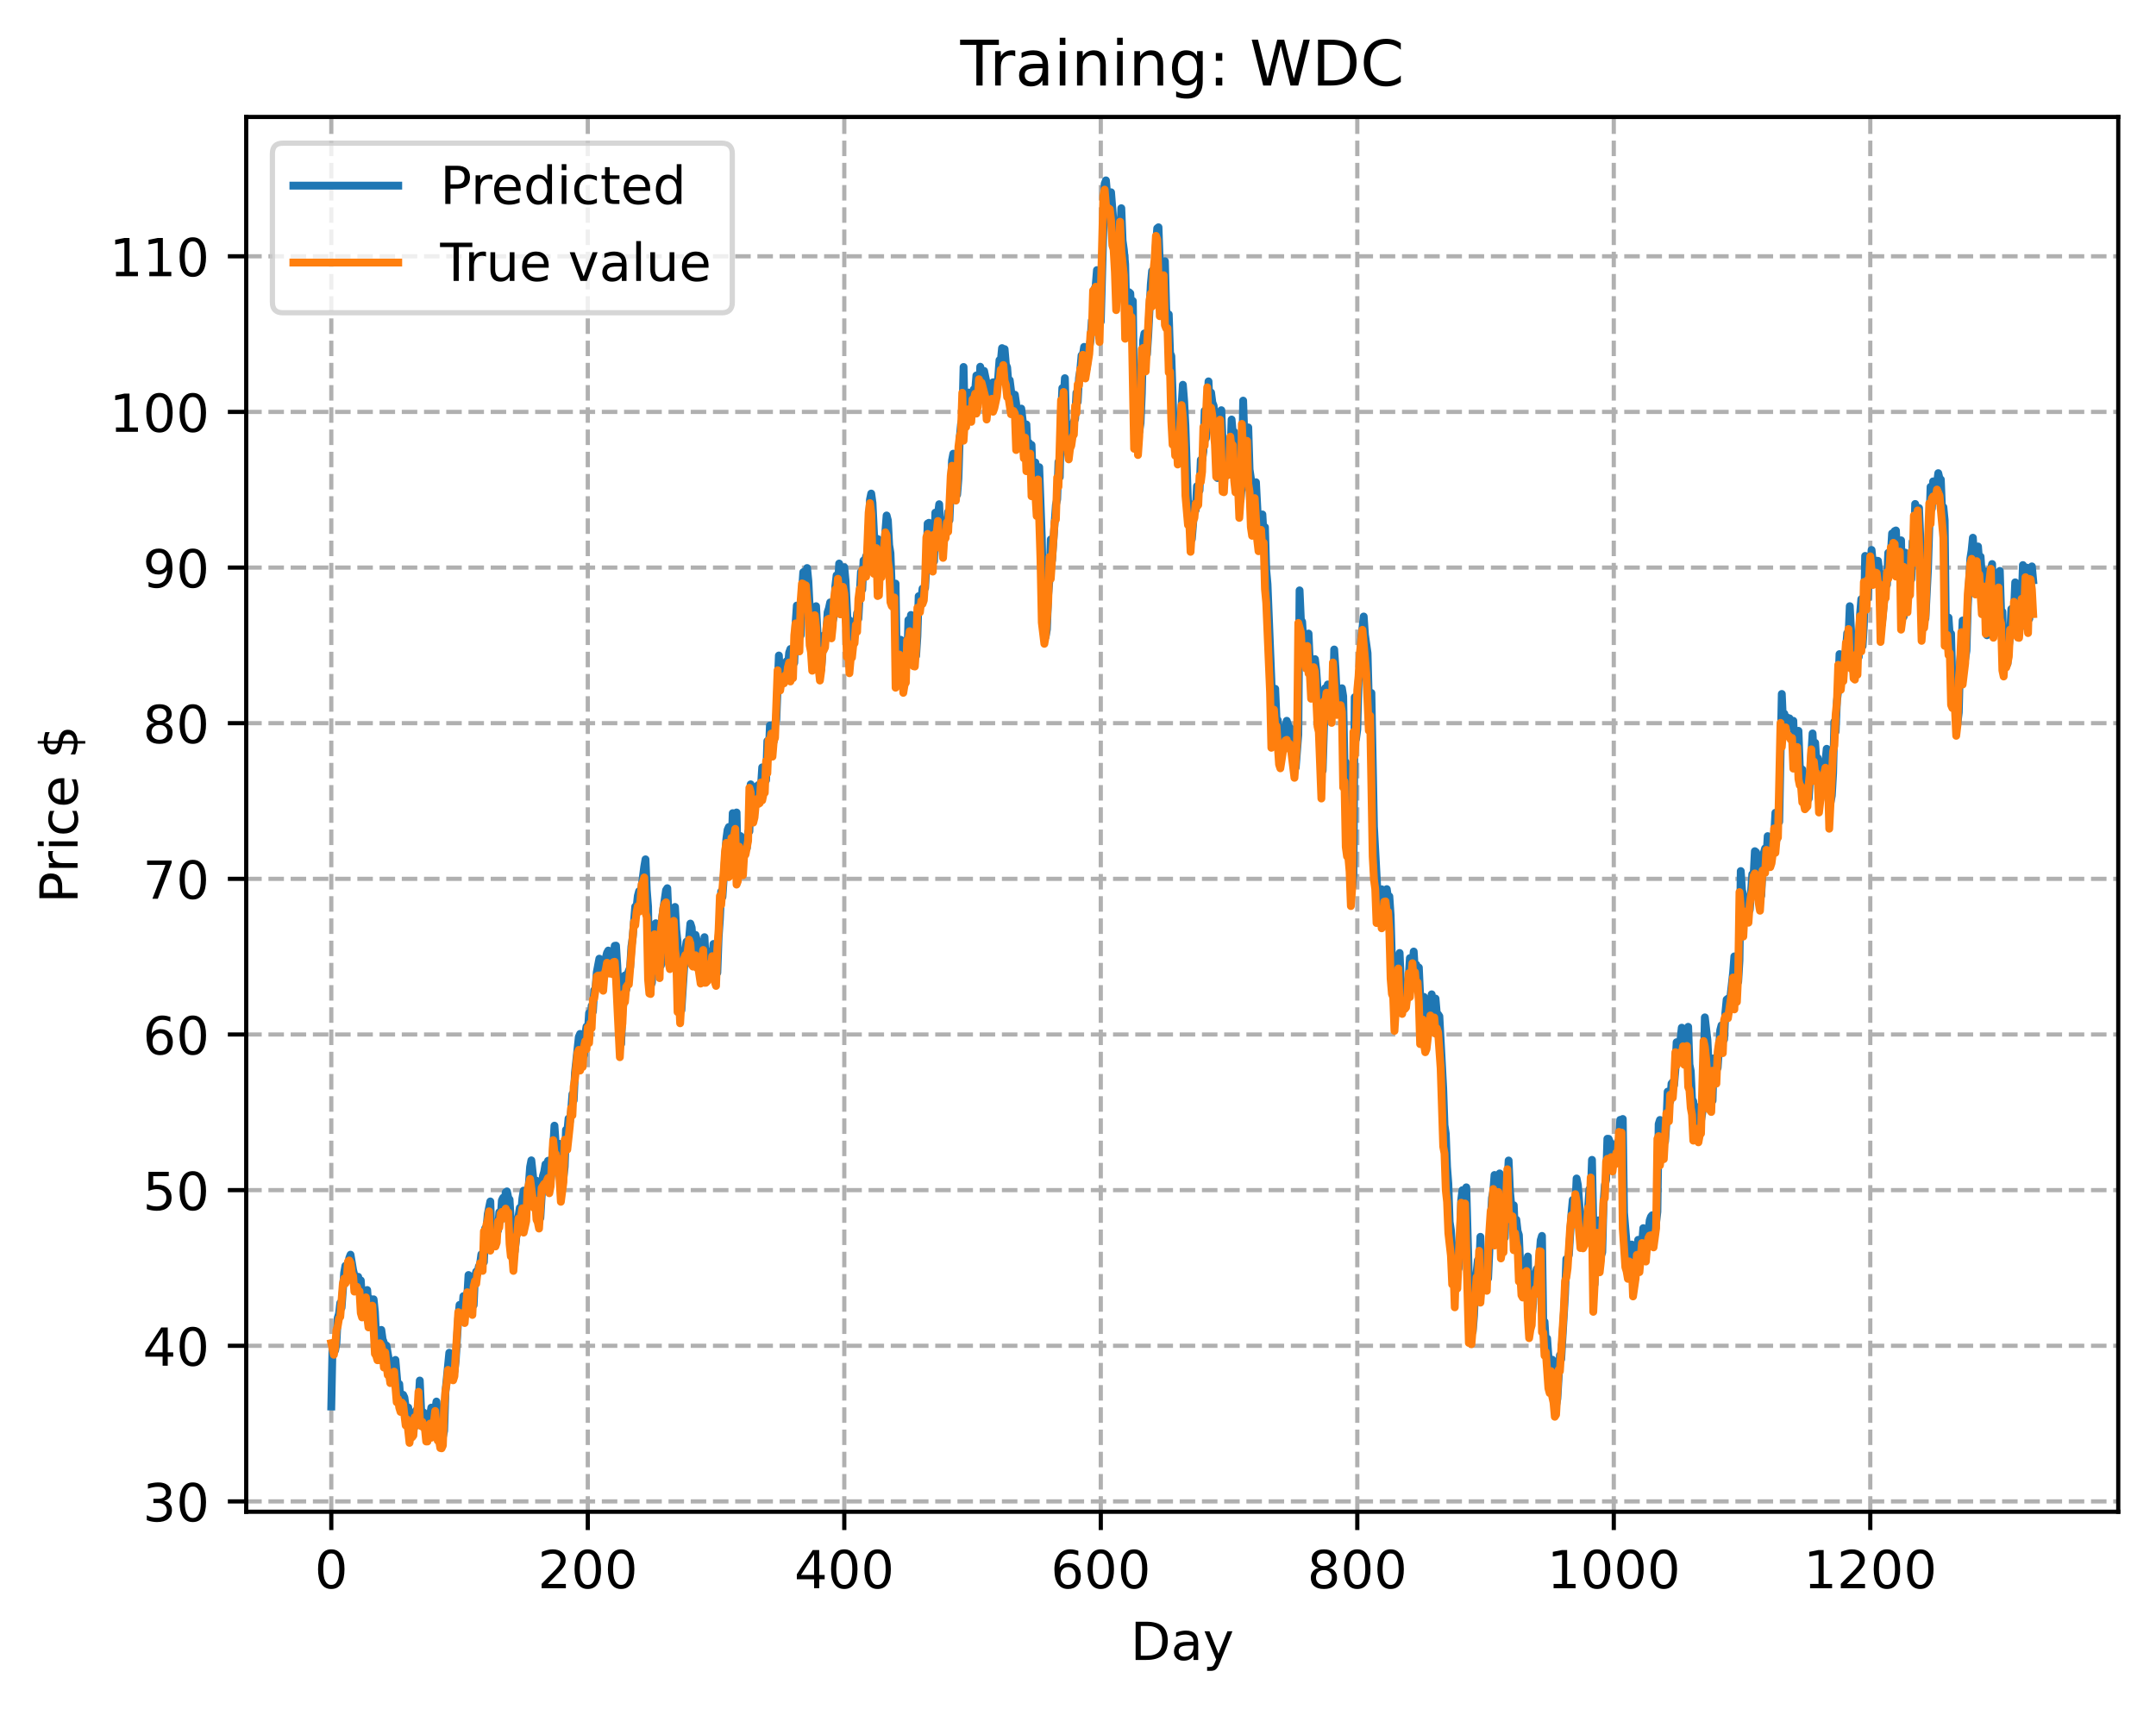 <?xml version="1.0" encoding="utf-8" standalone="no"?>
<!DOCTYPE svg PUBLIC "-//W3C//DTD SVG 1.1//EN"
  "http://www.w3.org/Graphics/SVG/1.1/DTD/svg11.dtd">
<!-- Created with matplotlib (https://matplotlib.org/) -->
<svg height="325.986pt" version="1.1" viewBox="0 0 411.286 325.986" width="411.286pt" xmlns="http://www.w3.org/2000/svg" xmlns:xlink="http://www.w3.org/1999/xlink">
 <defs>
  <style type="text/css">
*{stroke-linecap:butt;stroke-linejoin:round;}
  </style>
 </defs>
 <g id="figure_1">
  <g id="patch_1">
   <path d="M 0 325.986 
L 411.286 325.986 
L 411.286 0 
L 0 0 
z
" style="fill:#ffffff;"/>
  </g>
  <g id="axes_1">
   <g id="patch_2">
    <path d="M 46.966 288.43 
L 404.086 288.43 
L 404.086 22.318 
L 46.966 22.318 
z
" style="fill:#ffffff;"/>
   </g>
   <g id="matplotlib.axis_1">
    <g id="xtick_1">
     <g id="line2d_1">
      <path clip-path="url(#p201fe0952c)" d="M 63.198 288.43 
L 63.198 22.318 
" style="fill:none;stroke:#b0b0b0;stroke-dasharray:2.96,1.28;stroke-dashoffset:0;stroke-width:0.8;"/>
     </g>
     <g id="line2d_2">
      <defs>
       <path d="M 0 0 
L 0 3.5 
" id="m46650d8a78" style="stroke:#000000;stroke-width:0.8;"/>
      </defs>
      <g>
       <use style="stroke:#000000;stroke-width:0.8;" x="63.198" xlink:href="#m46650d8a78" y="288.43"/>
      </g>
     </g>
     <g id="text_1">
      <!-- 0 -->
      <defs>
       <path d="M 31.781 66.406 
Q 24.172 66.406 20.328 58.906 
Q 16.5 51.422 16.5 36.375 
Q 16.5 21.391 20.328 13.891 
Q 24.172 6.391 31.781 6.391 
Q 39.453 6.391 43.281 13.891 
Q 47.125 21.391 47.125 36.375 
Q 47.125 51.422 43.281 58.906 
Q 39.453 66.406 31.781 66.406 
z
M 31.781 74.219 
Q 44.047 74.219 50.516 64.516 
Q 56.984 54.828 56.984 36.375 
Q 56.984 17.969 50.516 8.266 
Q 44.047 -1.422 31.781 -1.422 
Q 19.531 -1.422 13.062 8.266 
Q 6.594 17.969 6.594 36.375 
Q 6.594 54.828 13.062 64.516 
Q 19.531 74.219 31.781 74.219 
z
" id="DejaVuSans-48"/>
      </defs>
      <g transform="translate(60.017 303.029)scale(0.1 -0.1)">
       <use xlink:href="#DejaVuSans-48"/>
      </g>
     </g>
    </g>
    <g id="xtick_2">
     <g id="line2d_3">
      <path clip-path="url(#p201fe0952c)" d="M 112.129 288.43 
L 112.129 22.318 
" style="fill:none;stroke:#b0b0b0;stroke-dasharray:2.96,1.28;stroke-dashoffset:0;stroke-width:0.8;"/>
     </g>
     <g id="line2d_4">
      <g>
       <use style="stroke:#000000;stroke-width:0.8;" x="112.129" xlink:href="#m46650d8a78" y="288.43"/>
      </g>
     </g>
     <g id="text_2">
      <!-- 200 -->
      <defs>
       <path d="M 19.188 8.297 
L 53.609 8.297 
L 53.609 0 
L 7.328 0 
L 7.328 8.297 
Q 12.938 14.109 22.625 23.891 
Q 32.328 33.688 34.812 36.531 
Q 39.547 41.844 41.422 45.531 
Q 43.312 49.219 43.312 52.781 
Q 43.312 58.594 39.234 62.25 
Q 35.156 65.922 28.609 65.922 
Q 23.969 65.922 18.812 64.312 
Q 13.672 62.703 7.812 59.422 
L 7.812 69.391 
Q 13.766 71.781 18.938 73 
Q 24.125 74.219 28.422 74.219 
Q 39.75 74.219 46.484 68.547 
Q 53.219 62.891 53.219 53.422 
Q 53.219 48.922 51.531 44.891 
Q 49.859 40.875 45.406 35.406 
Q 44.188 33.984 37.641 27.219 
Q 31.109 20.453 19.188 8.297 
z
" id="DejaVuSans-50"/>
      </defs>
      <g transform="translate(102.585 303.029)scale(0.1 -0.1)">
       <use xlink:href="#DejaVuSans-50"/>
       <use x="63.623" xlink:href="#DejaVuSans-48"/>
       <use x="127.246" xlink:href="#DejaVuSans-48"/>
      </g>
     </g>
    </g>
    <g id="xtick_3">
     <g id="line2d_5">
      <path clip-path="url(#p201fe0952c)" d="M 161.06 288.43 
L 161.06 22.318 
" style="fill:none;stroke:#b0b0b0;stroke-dasharray:2.96,1.28;stroke-dashoffset:0;stroke-width:0.8;"/>
     </g>
     <g id="line2d_6">
      <g>
       <use style="stroke:#000000;stroke-width:0.8;" x="161.06" xlink:href="#m46650d8a78" y="288.43"/>
      </g>
     </g>
     <g id="text_3">
      <!-- 400 -->
      <defs>
       <path d="M 37.797 64.312 
L 12.891 25.391 
L 37.797 25.391 
z
M 35.203 72.906 
L 47.609 72.906 
L 47.609 25.391 
L 58.016 25.391 
L 58.016 17.188 
L 47.609 17.188 
L 47.609 0 
L 37.797 0 
L 37.797 17.188 
L 4.891 17.188 
L 4.891 26.703 
z
" id="DejaVuSans-52"/>
      </defs>
      <g transform="translate(151.516 303.029)scale(0.1 -0.1)">
       <use xlink:href="#DejaVuSans-52"/>
       <use x="63.623" xlink:href="#DejaVuSans-48"/>
       <use x="127.246" xlink:href="#DejaVuSans-48"/>
      </g>
     </g>
    </g>
    <g id="xtick_4">
     <g id="line2d_7">
      <path clip-path="url(#p201fe0952c)" d="M 209.99 288.43 
L 209.99 22.318 
" style="fill:none;stroke:#b0b0b0;stroke-dasharray:2.96,1.28;stroke-dashoffset:0;stroke-width:0.8;"/>
     </g>
     <g id="line2d_8">
      <g>
       <use style="stroke:#000000;stroke-width:0.8;" x="209.99" xlink:href="#m46650d8a78" y="288.43"/>
      </g>
     </g>
     <g id="text_4">
      <!-- 600 -->
      <defs>
       <path d="M 33.016 40.375 
Q 26.375 40.375 22.484 35.828 
Q 18.609 31.297 18.609 23.391 
Q 18.609 15.531 22.484 10.953 
Q 26.375 6.391 33.016 6.391 
Q 39.656 6.391 43.531 10.953 
Q 47.406 15.531 47.406 23.391 
Q 47.406 31.297 43.531 35.828 
Q 39.656 40.375 33.016 40.375 
z
M 52.594 71.297 
L 52.594 62.312 
Q 48.875 64.062 45.094 64.984 
Q 41.312 65.922 37.594 65.922 
Q 27.828 65.922 22.672 59.328 
Q 17.531 52.734 16.797 39.406 
Q 19.672 43.656 24.016 45.922 
Q 28.375 48.188 33.594 48.188 
Q 44.578 48.188 50.953 41.516 
Q 57.328 34.859 57.328 23.391 
Q 57.328 12.156 50.688 5.359 
Q 44.047 -1.422 33.016 -1.422 
Q 20.359 -1.422 13.672 8.266 
Q 6.984 17.969 6.984 36.375 
Q 6.984 53.656 15.188 63.938 
Q 23.391 74.219 37.203 74.219 
Q 40.922 74.219 44.703 73.484 
Q 48.484 72.75 52.594 71.297 
z
" id="DejaVuSans-54"/>
      </defs>
      <g transform="translate(200.446 303.029)scale(0.1 -0.1)">
       <use xlink:href="#DejaVuSans-54"/>
       <use x="63.623" xlink:href="#DejaVuSans-48"/>
       <use x="127.246" xlink:href="#DejaVuSans-48"/>
      </g>
     </g>
    </g>
    <g id="xtick_5">
     <g id="line2d_9">
      <path clip-path="url(#p201fe0952c)" d="M 258.921 288.43 
L 258.921 22.318 
" style="fill:none;stroke:#b0b0b0;stroke-dasharray:2.96,1.28;stroke-dashoffset:0;stroke-width:0.8;"/>
     </g>
     <g id="line2d_10">
      <g>
       <use style="stroke:#000000;stroke-width:0.8;" x="258.921" xlink:href="#m46650d8a78" y="288.43"/>
      </g>
     </g>
     <g id="text_5">
      <!-- 800 -->
      <defs>
       <path d="M 31.781 34.625 
Q 24.75 34.625 20.719 30.859 
Q 16.703 27.094 16.703 20.516 
Q 16.703 13.922 20.719 10.156 
Q 24.75 6.391 31.781 6.391 
Q 38.812 6.391 42.859 10.172 
Q 46.922 13.969 46.922 20.516 
Q 46.922 27.094 42.891 30.859 
Q 38.875 34.625 31.781 34.625 
z
M 21.922 38.812 
Q 15.578 40.375 12.031 44.719 
Q 8.5 49.078 8.5 55.328 
Q 8.5 64.062 14.719 69.141 
Q 20.953 74.219 31.781 74.219 
Q 42.672 74.219 48.875 69.141 
Q 55.078 64.062 55.078 55.328 
Q 55.078 49.078 51.531 44.719 
Q 48 40.375 41.703 38.812 
Q 48.828 37.156 52.797 32.312 
Q 56.781 27.484 56.781 20.516 
Q 56.781 9.906 50.312 4.234 
Q 43.844 -1.422 31.781 -1.422 
Q 19.734 -1.422 13.25 4.234 
Q 6.781 9.906 6.781 20.516 
Q 6.781 27.484 10.781 32.312 
Q 14.797 37.156 21.922 38.812 
z
M 18.312 54.391 
Q 18.312 48.734 21.844 45.562 
Q 25.391 42.391 31.781 42.391 
Q 38.141 42.391 41.719 45.562 
Q 45.312 48.734 45.312 54.391 
Q 45.312 60.062 41.719 63.234 
Q 38.141 66.406 31.781 66.406 
Q 25.391 66.406 21.844 63.234 
Q 18.312 60.062 18.312 54.391 
z
" id="DejaVuSans-56"/>
      </defs>
      <g transform="translate(249.377 303.029)scale(0.1 -0.1)">
       <use xlink:href="#DejaVuSans-56"/>
       <use x="63.623" xlink:href="#DejaVuSans-48"/>
       <use x="127.246" xlink:href="#DejaVuSans-48"/>
      </g>
     </g>
    </g>
    <g id="xtick_6">
     <g id="line2d_11">
      <path clip-path="url(#p201fe0952c)" d="M 307.851 288.43 
L 307.851 22.318 
" style="fill:none;stroke:#b0b0b0;stroke-dasharray:2.96,1.28;stroke-dashoffset:0;stroke-width:0.8;"/>
     </g>
     <g id="line2d_12">
      <g>
       <use style="stroke:#000000;stroke-width:0.8;" x="307.851" xlink:href="#m46650d8a78" y="288.43"/>
      </g>
     </g>
     <g id="text_6">
      <!-- 1000 -->
      <defs>
       <path d="M 12.406 8.297 
L 28.516 8.297 
L 28.516 63.922 
L 10.984 60.406 
L 10.984 69.391 
L 28.422 72.906 
L 38.281 72.906 
L 38.281 8.297 
L 54.391 8.297 
L 54.391 0 
L 12.406 0 
z
" id="DejaVuSans-49"/>
      </defs>
      <g transform="translate(295.126 303.029)scale(0.1 -0.1)">
       <use xlink:href="#DejaVuSans-49"/>
       <use x="63.623" xlink:href="#DejaVuSans-48"/>
       <use x="127.246" xlink:href="#DejaVuSans-48"/>
       <use x="190.869" xlink:href="#DejaVuSans-48"/>
      </g>
     </g>
    </g>
    <g id="xtick_7">
     <g id="line2d_13">
      <path clip-path="url(#p201fe0952c)" d="M 356.782 288.43 
L 356.782 22.318 
" style="fill:none;stroke:#b0b0b0;stroke-dasharray:2.96,1.28;stroke-dashoffset:0;stroke-width:0.8;"/>
     </g>
     <g id="line2d_14">
      <g>
       <use style="stroke:#000000;stroke-width:0.8;" x="356.782" xlink:href="#m46650d8a78" y="288.43"/>
      </g>
     </g>
     <g id="text_7">
      <!-- 1200 -->
      <g transform="translate(344.057 303.029)scale(0.1 -0.1)">
       <use xlink:href="#DejaVuSans-49"/>
       <use x="63.623" xlink:href="#DejaVuSans-50"/>
       <use x="127.246" xlink:href="#DejaVuSans-48"/>
       <use x="190.869" xlink:href="#DejaVuSans-48"/>
      </g>
     </g>
    </g>
    <g id="text_8">
     <!-- Day -->
     <defs>
      <path d="M 19.672 64.797 
L 19.672 8.109 
L 31.594 8.109 
Q 46.688 8.109 53.688 14.938 
Q 60.688 21.781 60.688 36.531 
Q 60.688 51.172 53.688 57.984 
Q 46.688 64.797 31.594 64.797 
z
M 9.812 72.906 
L 30.078 72.906 
Q 51.266 72.906 61.172 64.094 
Q 71.094 55.281 71.094 36.531 
Q 71.094 17.672 61.125 8.828 
Q 51.172 0 30.078 0 
L 9.812 0 
z
" id="DejaVuSans-68"/>
      <path d="M 34.281 27.484 
Q 23.391 27.484 19.188 25 
Q 14.984 22.516 14.984 16.5 
Q 14.984 11.719 18.141 8.906 
Q 21.297 6.109 26.703 6.109 
Q 34.188 6.109 38.703 11.406 
Q 43.219 16.703 43.219 25.484 
L 43.219 27.484 
z
M 52.203 31.203 
L 52.203 0 
L 43.219 0 
L 43.219 8.297 
Q 40.141 3.328 35.547 0.953 
Q 30.953 -1.422 24.312 -1.422 
Q 15.922 -1.422 10.953 3.297 
Q 6 8.016 6 15.922 
Q 6 25.141 12.172 29.828 
Q 18.359 34.516 30.609 34.516 
L 43.219 34.516 
L 43.219 35.406 
Q 43.219 41.609 39.141 45 
Q 35.062 48.391 27.688 48.391 
Q 23 48.391 18.547 47.266 
Q 14.109 46.141 10.016 43.891 
L 10.016 52.203 
Q 14.938 54.109 19.578 55.047 
Q 24.219 56 28.609 56 
Q 40.484 56 46.344 49.844 
Q 52.203 43.703 52.203 31.203 
z
" id="DejaVuSans-97"/>
      <path d="M 32.172 -5.078 
Q 28.375 -14.844 24.75 -17.812 
Q 21.141 -20.797 15.094 -20.797 
L 7.906 -20.797 
L 7.906 -13.281 
L 13.188 -13.281 
Q 16.891 -13.281 18.938 -11.516 
Q 21 -9.766 23.484 -3.219 
L 25.094 0.875 
L 2.984 54.688 
L 12.5 54.688 
L 29.594 11.922 
L 46.688 54.688 
L 56.203 54.688 
z
" id="DejaVuSans-121"/>
     </defs>
     <g transform="translate(215.652 316.707)scale(0.1 -0.1)">
      <use xlink:href="#DejaVuSans-68"/>
      <use x="77.002" xlink:href="#DejaVuSans-97"/>
      <use x="138.281" xlink:href="#DejaVuSans-121"/>
     </g>
    </g>
   </g>
   <g id="matplotlib.axis_2">
    <g id="ytick_1">
     <g id="line2d_15">
      <path clip-path="url(#p201fe0952c)" d="M 46.966 286.46 
L 404.086 286.46 
" style="fill:none;stroke:#b0b0b0;stroke-dasharray:2.96,1.28;stroke-dashoffset:0;stroke-width:0.8;"/>
     </g>
     <g id="line2d_16">
      <defs>
       <path d="M 0 0 
L -3.5 0 
" id="m9b069d9420" style="stroke:#000000;stroke-width:0.8;"/>
      </defs>
      <g>
       <use style="stroke:#000000;stroke-width:0.8;" x="46.966" xlink:href="#m9b069d9420" y="286.46"/>
      </g>
     </g>
     <g id="text_9">
      <!-- 30 -->
      <defs>
       <path d="M 40.578 39.312 
Q 47.656 37.797 51.625 33 
Q 55.609 28.219 55.609 21.188 
Q 55.609 10.406 48.188 4.484 
Q 40.766 -1.422 27.094 -1.422 
Q 22.516 -1.422 17.656 -0.516 
Q 12.797 0.391 7.625 2.203 
L 7.625 11.719 
Q 11.719 9.328 16.594 8.109 
Q 21.484 6.891 26.812 6.891 
Q 36.078 6.891 40.938 10.547 
Q 45.797 14.203 45.797 21.188 
Q 45.797 27.641 41.281 31.266 
Q 36.766 34.906 28.719 34.906 
L 20.219 34.906 
L 20.219 43.016 
L 29.109 43.016 
Q 36.375 43.016 40.234 45.922 
Q 44.094 48.828 44.094 54.297 
Q 44.094 59.906 40.109 62.906 
Q 36.141 65.922 28.719 65.922 
Q 24.656 65.922 20.016 65.031 
Q 15.375 64.156 9.812 62.312 
L 9.812 71.094 
Q 15.438 72.656 20.344 73.438 
Q 25.25 74.219 29.594 74.219 
Q 40.828 74.219 47.359 69.109 
Q 53.906 64.016 53.906 55.328 
Q 53.906 49.266 50.438 45.094 
Q 46.969 40.922 40.578 39.312 
z
" id="DejaVuSans-51"/>
      </defs>
      <g transform="translate(27.241 290.26)scale(0.1 -0.1)">
       <use xlink:href="#DejaVuSans-51"/>
       <use x="63.623" xlink:href="#DejaVuSans-48"/>
      </g>
     </g>
    </g>
    <g id="ytick_2">
     <g id="line2d_17">
      <path clip-path="url(#p201fe0952c)" d="M 46.966 256.765 
L 404.086 256.765 
" style="fill:none;stroke:#b0b0b0;stroke-dasharray:2.96,1.28;stroke-dashoffset:0;stroke-width:0.8;"/>
     </g>
     <g id="line2d_18">
      <g>
       <use style="stroke:#000000;stroke-width:0.8;" x="46.966" xlink:href="#m9b069d9420" y="256.765"/>
      </g>
     </g>
     <g id="text_10">
      <!-- 40 -->
      <g transform="translate(27.241 260.564)scale(0.1 -0.1)">
       <use xlink:href="#DejaVuSans-52"/>
       <use x="63.623" xlink:href="#DejaVuSans-48"/>
      </g>
     </g>
    </g>
    <g id="ytick_3">
     <g id="line2d_19">
      <path clip-path="url(#p201fe0952c)" d="M 46.966 227.069 
L 404.086 227.069 
" style="fill:none;stroke:#b0b0b0;stroke-dasharray:2.96,1.28;stroke-dashoffset:0;stroke-width:0.8;"/>
     </g>
     <g id="line2d_20">
      <g>
       <use style="stroke:#000000;stroke-width:0.8;" x="46.966" xlink:href="#m9b069d9420" y="227.069"/>
      </g>
     </g>
     <g id="text_11">
      <!-- 50 -->
      <defs>
       <path d="M 10.797 72.906 
L 49.516 72.906 
L 49.516 64.594 
L 19.828 64.594 
L 19.828 46.734 
Q 21.969 47.469 24.109 47.828 
Q 26.266 48.188 28.422 48.188 
Q 40.625 48.188 47.75 41.5 
Q 54.891 34.812 54.891 23.391 
Q 54.891 11.625 47.562 5.094 
Q 40.234 -1.422 26.906 -1.422 
Q 22.312 -1.422 17.547 -0.641 
Q 12.797 0.141 7.719 1.703 
L 7.719 11.625 
Q 12.109 9.234 16.797 8.062 
Q 21.484 6.891 26.703 6.891 
Q 35.156 6.891 40.078 11.328 
Q 45.016 15.766 45.016 23.391 
Q 45.016 31 40.078 35.438 
Q 35.156 39.891 26.703 39.891 
Q 22.75 39.891 18.812 39.016 
Q 14.891 38.141 10.797 36.281 
z
" id="DejaVuSans-53"/>
      </defs>
      <g transform="translate(27.241 230.868)scale(0.1 -0.1)">
       <use xlink:href="#DejaVuSans-53"/>
       <use x="63.623" xlink:href="#DejaVuSans-48"/>
      </g>
     </g>
    </g>
    <g id="ytick_4">
     <g id="line2d_21">
      <path clip-path="url(#p201fe0952c)" d="M 46.966 197.373 
L 404.086 197.373 
" style="fill:none;stroke:#b0b0b0;stroke-dasharray:2.96,1.28;stroke-dashoffset:0;stroke-width:0.8;"/>
     </g>
     <g id="line2d_22">
      <g>
       <use style="stroke:#000000;stroke-width:0.8;" x="46.966" xlink:href="#m9b069d9420" y="197.373"/>
      </g>
     </g>
     <g id="text_12">
      <!-- 60 -->
      <g transform="translate(27.241 201.172)scale(0.1 -0.1)">
       <use xlink:href="#DejaVuSans-54"/>
       <use x="63.623" xlink:href="#DejaVuSans-48"/>
      </g>
     </g>
    </g>
    <g id="ytick_5">
     <g id="line2d_23">
      <path clip-path="url(#p201fe0952c)" d="M 46.966 167.678 
L 404.086 167.678 
" style="fill:none;stroke:#b0b0b0;stroke-dasharray:2.96,1.28;stroke-dashoffset:0;stroke-width:0.8;"/>
     </g>
     <g id="line2d_24">
      <g>
       <use style="stroke:#000000;stroke-width:0.8;" x="46.966" xlink:href="#m9b069d9420" y="167.678"/>
      </g>
     </g>
     <g id="text_13">
      <!-- 70 -->
      <defs>
       <path d="M 8.203 72.906 
L 55.078 72.906 
L 55.078 68.703 
L 28.609 0 
L 18.312 0 
L 43.219 64.594 
L 8.203 64.594 
z
" id="DejaVuSans-55"/>
      </defs>
      <g transform="translate(27.241 171.477)scale(0.1 -0.1)">
       <use xlink:href="#DejaVuSans-55"/>
       <use x="63.623" xlink:href="#DejaVuSans-48"/>
      </g>
     </g>
    </g>
    <g id="ytick_6">
     <g id="line2d_25">
      <path clip-path="url(#p201fe0952c)" d="M 46.966 137.982 
L 404.086 137.982 
" style="fill:none;stroke:#b0b0b0;stroke-dasharray:2.96,1.28;stroke-dashoffset:0;stroke-width:0.8;"/>
     </g>
     <g id="line2d_26">
      <g>
       <use style="stroke:#000000;stroke-width:0.8;" x="46.966" xlink:href="#m9b069d9420" y="137.982"/>
      </g>
     </g>
     <g id="text_14">
      <!-- 80 -->
      <g transform="translate(27.241 141.781)scale(0.1 -0.1)">
       <use xlink:href="#DejaVuSans-56"/>
       <use x="63.623" xlink:href="#DejaVuSans-48"/>
      </g>
     </g>
    </g>
    <g id="ytick_7">
     <g id="line2d_27">
      <path clip-path="url(#p201fe0952c)" d="M 46.966 108.286 
L 404.086 108.286 
" style="fill:none;stroke:#b0b0b0;stroke-dasharray:2.96,1.28;stroke-dashoffset:0;stroke-width:0.8;"/>
     </g>
     <g id="line2d_28">
      <g>
       <use style="stroke:#000000;stroke-width:0.8;" x="46.966" xlink:href="#m9b069d9420" y="108.286"/>
      </g>
     </g>
     <g id="text_15">
      <!-- 90 -->
      <defs>
       <path d="M 10.984 1.516 
L 10.984 10.5 
Q 14.703 8.734 18.5 7.812 
Q 22.312 6.891 25.984 6.891 
Q 35.75 6.891 40.891 13.453 
Q 46.047 20.016 46.781 33.406 
Q 43.953 29.203 39.594 26.953 
Q 35.25 24.703 29.984 24.703 
Q 19.047 24.703 12.672 31.312 
Q 6.297 37.938 6.297 49.422 
Q 6.297 60.641 12.938 67.422 
Q 19.578 74.219 30.609 74.219 
Q 43.266 74.219 49.922 64.516 
Q 56.594 54.828 56.594 36.375 
Q 56.594 19.141 48.406 8.859 
Q 40.234 -1.422 26.422 -1.422 
Q 22.703 -1.422 18.891 -0.688 
Q 15.094 0.047 10.984 1.516 
z
M 30.609 32.422 
Q 37.25 32.422 41.125 36.953 
Q 45.016 41.5 45.016 49.422 
Q 45.016 57.281 41.125 61.844 
Q 37.25 66.406 30.609 66.406 
Q 23.969 66.406 20.094 61.844 
Q 16.219 57.281 16.219 49.422 
Q 16.219 41.5 20.094 36.953 
Q 23.969 32.422 30.609 32.422 
z
" id="DejaVuSans-57"/>
      </defs>
      <g transform="translate(27.241 112.085)scale(0.1 -0.1)">
       <use xlink:href="#DejaVuSans-57"/>
       <use x="63.623" xlink:href="#DejaVuSans-48"/>
      </g>
     </g>
    </g>
    <g id="ytick_8">
     <g id="line2d_29">
      <path clip-path="url(#p201fe0952c)" d="M 46.966 78.59 
L 404.086 78.59 
" style="fill:none;stroke:#b0b0b0;stroke-dasharray:2.96,1.28;stroke-dashoffset:0;stroke-width:0.8;"/>
     </g>
     <g id="line2d_30">
      <g>
       <use style="stroke:#000000;stroke-width:0.8;" x="46.966" xlink:href="#m9b069d9420" y="78.59"/>
      </g>
     </g>
     <g id="text_16">
      <!-- 100 -->
      <g transform="translate(20.878 82.39)scale(0.1 -0.1)">
       <use xlink:href="#DejaVuSans-49"/>
       <use x="63.623" xlink:href="#DejaVuSans-48"/>
       <use x="127.246" xlink:href="#DejaVuSans-48"/>
      </g>
     </g>
    </g>
    <g id="ytick_9">
     <g id="line2d_31">
      <path clip-path="url(#p201fe0952c)" d="M 46.966 48.895 
L 404.086 48.895 
" style="fill:none;stroke:#b0b0b0;stroke-dasharray:2.96,1.28;stroke-dashoffset:0;stroke-width:0.8;"/>
     </g>
     <g id="line2d_32">
      <g>
       <use style="stroke:#000000;stroke-width:0.8;" x="46.966" xlink:href="#m9b069d9420" y="48.895"/>
      </g>
     </g>
     <g id="text_17">
      <!-- 110 -->
      <g transform="translate(20.878 52.694)scale(0.1 -0.1)">
       <use xlink:href="#DejaVuSans-49"/>
       <use x="63.623" xlink:href="#DejaVuSans-49"/>
       <use x="127.246" xlink:href="#DejaVuSans-48"/>
      </g>
     </g>
    </g>
    <g id="text_18">
     <!-- Price $ -->
     <defs>
      <path d="M 19.672 64.797 
L 19.672 37.406 
L 32.078 37.406 
Q 38.969 37.406 42.719 40.969 
Q 46.484 44.531 46.484 51.125 
Q 46.484 57.672 42.719 61.234 
Q 38.969 64.797 32.078 64.797 
z
M 9.812 72.906 
L 32.078 72.906 
Q 44.344 72.906 50.609 67.359 
Q 56.891 61.812 56.891 51.125 
Q 56.891 40.328 50.609 34.812 
Q 44.344 29.297 32.078 29.297 
L 19.672 29.297 
L 19.672 0 
L 9.812 0 
z
" id="DejaVuSans-80"/>
      <path d="M 41.109 46.297 
Q 39.594 47.172 37.812 47.578 
Q 36.031 48 33.891 48 
Q 26.266 48 22.188 43.047 
Q 18.109 38.094 18.109 28.812 
L 18.109 0 
L 9.078 0 
L 9.078 54.688 
L 18.109 54.688 
L 18.109 46.188 
Q 20.953 51.172 25.484 53.578 
Q 30.031 56 36.531 56 
Q 37.453 56 38.578 55.875 
Q 39.703 55.766 41.062 55.516 
z
" id="DejaVuSans-114"/>
      <path d="M 9.422 54.688 
L 18.406 54.688 
L 18.406 0 
L 9.422 0 
z
M 9.422 75.984 
L 18.406 75.984 
L 18.406 64.594 
L 9.422 64.594 
z
" id="DejaVuSans-105"/>
      <path d="M 48.781 52.594 
L 48.781 44.188 
Q 44.969 46.297 41.141 47.344 
Q 37.312 48.391 33.406 48.391 
Q 24.656 48.391 19.812 42.844 
Q 14.984 37.312 14.984 27.297 
Q 14.984 17.281 19.812 11.734 
Q 24.656 6.203 33.406 6.203 
Q 37.312 6.203 41.141 7.25 
Q 44.969 8.297 48.781 10.406 
L 48.781 2.094 
Q 45.016 0.344 40.984 -0.531 
Q 36.969 -1.422 32.422 -1.422 
Q 20.062 -1.422 12.781 6.344 
Q 5.516 14.109 5.516 27.297 
Q 5.516 40.672 12.859 48.328 
Q 20.219 56 33.016 56 
Q 37.156 56 41.109 55.141 
Q 45.062 54.297 48.781 52.594 
z
" id="DejaVuSans-99"/>
      <path d="M 56.203 29.594 
L 56.203 25.203 
L 14.891 25.203 
Q 15.484 15.922 20.484 11.062 
Q 25.484 6.203 34.422 6.203 
Q 39.594 6.203 44.453 7.469 
Q 49.312 8.734 54.109 11.281 
L 54.109 2.781 
Q 49.266 0.734 44.188 -0.344 
Q 39.109 -1.422 33.891 -1.422 
Q 20.797 -1.422 13.156 6.188 
Q 5.516 13.812 5.516 26.812 
Q 5.516 40.234 12.766 48.109 
Q 20.016 56 32.328 56 
Q 43.359 56 49.781 48.891 
Q 56.203 41.797 56.203 29.594 
z
M 47.219 32.234 
Q 47.125 39.594 43.094 43.984 
Q 39.062 48.391 32.422 48.391 
Q 24.906 48.391 20.391 44.141 
Q 15.875 39.891 15.188 32.172 
z
" id="DejaVuSans-101"/>
      <path id="DejaVuSans-32"/>
      <path d="M 33.797 -14.703 
L 28.906 -14.703 
L 28.859 0 
Q 23.734 0.094 18.609 1.188 
Q 13.484 2.297 8.297 4.5 
L 8.297 13.281 
Q 13.281 10.156 18.375 8.562 
Q 23.484 6.984 28.906 6.938 
L 28.906 29.203 
Q 18.109 30.953 13.203 35.156 
Q 8.297 39.359 8.297 46.688 
Q 8.297 54.641 13.625 59.219 
Q 18.953 63.812 28.906 64.5 
L 28.906 75.984 
L 33.797 75.984 
L 33.797 64.656 
Q 38.328 64.453 42.578 63.688 
Q 46.828 62.938 50.875 61.625 
L 50.875 53.078 
Q 46.828 55.125 42.547 56.25 
Q 38.281 57.375 33.797 57.562 
L 33.797 36.719 
Q 44.875 35.016 50.094 30.609 
Q 55.328 26.219 55.328 18.609 
Q 55.328 10.359 49.781 5.594 
Q 44.234 0.828 33.797 0.094 
z
M 28.906 37.594 
L 28.906 57.625 
Q 23.25 56.984 20.266 54.391 
Q 17.281 51.812 17.281 47.516 
Q 17.281 43.312 20.031 40.969 
Q 22.797 38.625 28.906 37.594 
z
M 33.797 28.219 
L 33.797 7.078 
Q 39.984 7.906 43.141 10.594 
Q 46.297 13.281 46.297 17.672 
Q 46.297 21.969 43.281 24.5 
Q 40.281 27.047 33.797 28.219 
z
" id="DejaVuSans-36"/>
     </defs>
     <g transform="translate(14.798 172.342)rotate(-90)scale(0.1 -0.1)">
      <use xlink:href="#DejaVuSans-80"/>
      <use x="58.553" xlink:href="#DejaVuSans-114"/>
      <use x="99.666" xlink:href="#DejaVuSans-105"/>
      <use x="127.449" xlink:href="#DejaVuSans-99"/>
      <use x="182.43" xlink:href="#DejaVuSans-101"/>
      <use x="243.953" xlink:href="#DejaVuSans-32"/>
      <use x="275.74" xlink:href="#DejaVuSans-36"/>
     </g>
    </g>
   </g>
   <g id="line2d_33">
    <path clip-path="url(#p201fe0952c)" d="M 63.198 268.351 
L 63.443 256.339 
L 63.688 256.73 
L 63.932 257.637 
L 64.177 256.242 
L 64.422 251.449 
L 64.666 250.682 
L 64.911 248.593 
L 65.156 249.499 
L 65.645 242.872 
L 65.89 241.503 
L 66.134 243.605 
L 66.379 242.271 
L 66.623 240.027 
L 66.868 239.388 
L 67.357 242.307 
L 67.602 243.307 
L 67.847 245.604 
L 68.336 243.604 
L 68.581 245.615 
L 68.825 244.293 
L 69.07 248.094 
L 69.315 248.468 
L 69.559 246.654 
L 69.804 248.446 
L 70.049 246.129 
L 70.293 249.27 
L 70.538 250.545 
L 70.783 247.865 
L 71.027 249.409 
L 71.272 247.898 
L 71.517 250.264 
L 71.761 255.056 
L 72.006 256.688 
L 72.251 257.271 
L 72.495 257.295 
L 72.74 253.737 
L 72.984 255.504 
L 73.229 256.166 
L 73.474 259.018 
L 73.718 256.714 
L 74.208 259.625 
L 74.452 259.557 
L 74.697 260.979 
L 74.942 260.929 
L 75.186 260.599 
L 75.431 259.463 
L 75.92 265.136 
L 76.165 264.06 
L 76.41 267.448 
L 76.654 268.302 
L 76.899 266.114 
L 77.144 266.632 
L 77.633 270.22 
L 77.878 268.542 
L 78.122 273.346 
L 78.367 273.778 
L 78.611 271.484 
L 79.101 272.263 
L 79.345 269.142 
L 79.59 269.276 
L 79.835 267.832 
L 80.079 263.395 
L 80.324 268.823 
L 80.569 269.823 
L 80.813 269.497 
L 81.547 272.816 
L 82.281 268.565 
L 82.526 272.426 
L 83.26 267.406 
L 83.749 273.269 
L 83.994 273.611 
L 84.239 274.289 
L 84.483 274.14 
L 84.728 272.995 
L 84.972 265.64 
L 85.706 258.094 
L 86.196 261.208 
L 86.685 261.661 
L 86.93 259.627 
L 87.419 251.567 
L 87.664 248.964 
L 87.908 249.978 
L 88.153 250.206 
L 88.398 247.297 
L 88.887 250.188 
L 89.132 247.386 
L 89.376 243.266 
L 89.621 246.121 
L 89.866 246.187 
L 90.11 245.964 
L 90.355 249.02 
L 90.599 243.614 
L 90.844 242.61 
L 91.089 243.024 
L 91.333 241.646 
L 91.578 241.176 
L 91.823 239.316 
L 92.067 239.273 
L 92.312 240.797 
L 92.557 234.347 
L 92.801 234.435 
L 93.046 231.636 
L 93.535 229.229 
L 93.78 237.374 
L 94.025 233.897 
L 94.269 233.913 
L 94.514 234.144 
L 94.759 235.011 
L 95.003 234.773 
L 95.248 231.272 
L 95.493 232.873 
L 95.737 229.008 
L 95.982 228.52 
L 96.227 230.002 
L 96.471 227.487 
L 96.716 227.314 
L 96.96 228.533 
L 97.205 228.859 
L 97.694 237.391 
L 97.939 235.797 
L 98.184 238.777 
L 98.428 236.695 
L 98.673 233.606 
L 99.162 230.446 
L 99.407 231.404 
L 99.652 228.619 
L 99.896 227.159 
L 100.141 231.763 
L 100.63 229.511 
L 101.12 222.659 
L 101.364 221.386 
L 102.098 228.266 
L 102.343 225.273 
L 102.587 229.767 
L 102.832 230.72 
L 103.077 232.392 
L 103.566 224.386 
L 103.811 223.572 
L 104.055 222.133 
L 104.3 223.98 
L 104.545 221.473 
L 104.789 221.412 
L 105.034 225.234 
L 105.279 223.316 
L 105.768 214.769 
L 106.013 218.288 
L 106.257 218.145 
L 106.502 220.609 
L 106.747 218.236 
L 107.236 225.544 
L 107.481 224.756 
L 107.725 222.568 
L 107.97 215.564 
L 108.215 215.998 
L 108.459 213.406 
L 108.704 214.063 
L 108.948 211.988 
L 109.193 208.755 
L 109.438 209.953 
L 109.682 204.68 
L 110.416 197.832 
L 110.661 197.264 
L 110.906 202.128 
L 111.15 199.387 
L 111.395 201.328 
L 111.64 197.348 
L 111.884 195.854 
L 112.129 196.962 
L 112.374 193.279 
L 112.618 196.152 
L 112.863 191.894 
L 113.108 192.998 
L 113.352 188.917 
L 113.597 188.632 
L 113.842 185.496 
L 114.331 182.91 
L 114.575 184.429 
L 114.82 183.989 
L 115.065 184.168 
L 115.309 185.85 
L 115.554 182.804 
L 115.799 181.789 
L 116.043 181.36 
L 116.533 182.645 
L 116.777 181.756 
L 117.022 183.376 
L 117.267 180.451 
L 117.511 180.421 
L 117.756 184.208 
L 118.245 194.093 
L 118.49 199.181 
L 118.735 192.909 
L 118.979 191.147 
L 119.224 186.098 
L 119.469 188.822 
L 119.713 185.817 
L 120.203 184.606 
L 120.447 180.594 
L 120.692 178.876 
L 121.181 172.96 
L 121.426 173.136 
L 121.67 170.931 
L 121.915 170.03 
L 122.16 170.963 
L 122.894 165.368 
L 123.138 163.958 
L 123.383 169.843 
L 123.628 172.974 
L 123.872 187.103 
L 124.117 188.073 
L 124.362 187.519 
L 124.606 180.393 
L 124.851 181.961 
L 125.096 176.149 
L 125.34 180.171 
L 125.585 180.755 
L 125.83 182.108 
L 126.074 184.214 
L 126.319 174.968 
L 127.053 169.847 
L 127.297 169.466 
L 127.787 180.793 
L 128.031 182.568 
L 128.765 173.039 
L 129.01 177.448 
L 129.255 179.762 
L 129.499 189 
L 129.744 186.821 
L 129.989 192.752 
L 130.723 181.229 
L 130.967 179.659 
L 131.212 180.675 
L 131.457 178.954 
L 131.701 176.209 
L 131.946 176.982 
L 132.191 180.582 
L 132.435 181.12 
L 132.68 178.371 
L 132.924 179.379 
L 133.169 181.952 
L 133.414 181.3 
L 133.903 185.049 
L 134.392 178.802 
L 134.637 184.002 
L 134.882 184.394 
L 135.126 185.169 
L 135.371 182.088 
L 135.616 181.473 
L 135.86 182.692 
L 136.105 180.101 
L 136.594 183.811 
L 136.839 185.595 
L 137.084 178.859 
L 137.328 175.374 
L 137.573 170.087 
L 137.818 171.136 
L 138.551 160.163 
L 138.796 158.335 
L 139.041 157.784 
L 139.285 163.879 
L 139.53 162.82 
L 139.775 155.143 
L 140.019 157.709 
L 140.509 155.018 
L 140.753 165.669 
L 140.998 165.925 
L 141.243 159.503 
L 141.487 162.353 
L 141.732 159.946 
L 141.977 163.332 
L 142.221 160.413 
L 142.466 161.826 
L 142.711 158.755 
L 142.955 158.626 
L 143.2 149.648 
L 143.445 150.456 
L 143.689 152.272 
L 143.934 154.928 
L 144.423 149.996 
L 144.668 149.779 
L 145.157 150.149 
L 145.402 146.403 
L 145.646 149.236 
L 145.891 148.552 
L 146.136 148.866 
L 146.38 141.379 
L 146.625 144.632 
L 146.87 138.419 
L 147.114 139.158 
L 147.359 138.698 
L 147.604 141.45 
L 147.848 137.996 
L 148.093 137.349 
L 148.582 125.067 
L 148.827 130.276 
L 149.072 129.545 
L 149.316 126.947 
L 149.561 127.065 
L 149.806 128.347 
L 150.05 126.158 
L 150.295 127.337 
L 150.539 124.522 
L 150.784 123.824 
L 151.029 127.722 
L 151.273 125.45 
L 151.518 126.452 
L 151.763 119.042 
L 152.007 115.533 
L 152.252 119.94 
L 152.497 118.353 
L 152.741 121.24 
L 152.986 112.73 
L 153.231 109.167 
L 153.475 109.041 
L 153.72 110.243 
L 153.965 108.377 
L 154.209 110.874 
L 154.699 120.853 
L 154.943 121.568 
L 155.188 126.198 
L 155.433 123.392 
L 155.677 115.655 
L 156.166 124.727 
L 156.411 124.395 
L 156.656 127.714 
L 157.145 121.259 
L 157.39 121.192 
L 157.634 120.769 
L 157.879 116.804 
L 158.124 116.07 
L 158.368 114.934 
L 158.613 115.213 
L 158.858 118.53 
L 159.102 117.403 
L 159.347 111.866 
L 159.592 109.758 
L 159.836 112.216 
L 160.081 107.52 
L 160.57 115.267 
L 160.815 112.896 
L 161.06 108.226 
L 161.304 110.848 
L 161.794 120.733 
L 162.038 118.341 
L 162.283 124.016 
L 162.527 123.251 
L 163.261 119.539 
L 163.506 116.98 
L 163.751 118.058 
L 164.24 109.108 
L 164.485 112.481 
L 164.729 106.94 
L 164.974 107.223 
L 165.219 106.106 
L 165.463 106.946 
L 165.953 95.353 
L 166.197 94.166 
L 166.442 95.96 
L 166.931 106.004 
L 167.176 102.934 
L 167.421 102.828 
L 167.665 109.68 
L 167.91 110.17 
L 168.154 103.92 
L 168.399 107.809 
L 169.133 98.348 
L 169.378 99.297 
L 169.622 103.997 
L 169.867 105.513 
L 170.112 111.994 
L 170.356 112.547 
L 170.601 112.147 
L 170.846 111.345 
L 171.09 127.71 
L 171.335 124.077 
L 171.824 122.064 
L 172.069 125.211 
L 172.314 123.903 
L 172.558 128.746 
L 172.803 126.919 
L 173.048 126.775 
L 173.292 118.285 
L 173.537 119.499 
L 173.782 117.327 
L 174.515 124.269 
L 174.76 125.147 
L 175.005 121.386 
L 175.249 113.745 
L 175.494 113.876 
L 175.739 114.405 
L 175.983 112.304 
L 176.228 112.603 
L 176.473 112.182 
L 176.717 108.118 
L 176.962 99.888 
L 177.207 99.747 
L 177.451 101.439 
L 177.696 104.246 
L 177.941 104.483 
L 178.185 107.086 
L 178.43 97.803 
L 178.675 100.37 
L 179.164 96.2 
L 179.409 101.966 
L 179.653 101.179 
L 179.898 101.279 
L 180.142 102.98 
L 180.387 99.216 
L 180.632 100.134 
L 180.876 97.628 
L 181.121 99.258 
L 181.61 87.847 
L 181.855 86.558 
L 182.344 94.017 
L 182.589 94.383 
L 182.834 91.319 
L 183.078 83.577 
L 183.323 80.934 
L 183.568 79.988 
L 183.812 70.013 
L 184.057 80.86 
L 184.302 77.374 
L 184.546 78.365 
L 184.791 74.9 
L 185.036 76.473 
L 185.28 76.705 
L 185.525 77.991 
L 185.77 74.278 
L 186.014 74.551 
L 186.259 71.637 
L 186.503 76.885 
L 186.748 76.288 
L 186.993 69.968 
L 187.237 71.325 
L 187.482 70.821 
L 187.727 70.766 
L 188.216 73.093 
L 188.461 77.123 
L 188.705 75.414 
L 188.95 75.341 
L 189.439 72.935 
L 189.684 75.192 
L 189.929 74.897 
L 190.418 72.047 
L 190.663 68.707 
L 190.907 68.988 
L 191.152 66.416 
L 191.397 68.89 
L 191.641 66.608 
L 191.886 69.508 
L 192.13 70.107 
L 192.375 73.221 
L 192.62 72.536 
L 193.109 76.455 
L 193.598 75.305 
L 193.843 76.988 
L 194.088 82.886 
L 194.332 82.267 
L 194.577 82.917 
L 194.822 77.953 
L 195.311 82.087 
L 195.556 84.131 
L 195.8 80.979 
L 196.045 86.178 
L 196.29 84.482 
L 196.534 88.234 
L 196.779 84.885 
L 197.024 91.638 
L 197.268 90.883 
L 197.513 88.234 
L 197.758 90.444 
L 198.002 95.484 
L 198.247 89.133 
L 198.736 102.589 
L 198.981 114.208 
L 199.225 117.109 
L 199.47 121.477 
L 199.715 120.061 
L 199.959 113.507 
L 200.204 110.47 
L 200.449 102.918 
L 200.693 106.922 
L 201.183 99.769 
L 201.427 96.308 
L 201.672 95.274 
L 201.917 88.126 
L 202.161 91.045 
L 202.406 79.645 
L 202.651 74.041 
L 202.895 76.432 
L 203.14 72.153 
L 203.385 81.765 
L 203.629 82.245 
L 204.118 85.067 
L 204.363 82.505 
L 204.608 81.96 
L 204.852 80.441 
L 205.097 79.945 
L 205.342 74.936 
L 205.586 76.676 
L 205.831 72.104 
L 206.076 70.617 
L 206.32 67.804 
L 206.565 67.78 
L 206.81 66.181 
L 207.054 67.059 
L 207.299 70.295 
L 207.788 66.365 
L 208.033 64.932 
L 208.278 61.141 
L 208.522 61.708 
L 208.767 55.237 
L 209.012 54.551 
L 209.256 51.536 
L 209.501 59.272 
L 209.746 59.766 
L 209.99 61.373 
L 210.724 35.074 
L 210.969 34.414 
L 211.213 37.161 
L 211.458 37.335 
L 211.947 36.683 
L 212.681 45.925 
L 212.926 49.385 
L 213.171 55.587 
L 213.415 51.563 
L 213.905 39.727 
L 214.149 45.897 
L 214.394 47.652 
L 214.639 50.397 
L 214.883 59.972 
L 215.373 55.75 
L 215.617 55.958 
L 215.862 60.498 
L 216.106 57.419 
L 216.351 77.098 
L 216.596 83.762 
L 216.84 70.136 
L 217.085 70.921 
L 217.33 82.383 
L 217.574 80.718 
L 217.819 75.08 
L 218.064 64.977 
L 218.308 63.617 
L 218.553 64.601 
L 218.798 67.628 
L 219.042 63.913 
L 219.532 54.235 
L 219.776 51.687 
L 220.021 57.072 
L 220.51 46.959 
L 220.755 43.558 
L 221 43.362 
L 221.489 57.317 
L 221.734 53.493 
L 221.978 54.653 
L 222.223 49.835 
L 222.467 58.965 
L 222.712 61.45 
L 222.957 59.975 
L 223.201 67.341 
L 223.446 67.918 
L 223.935 82.514 
L 224.18 82.691 
L 224.425 85.262 
L 224.669 79.789 
L 224.914 85.371 
L 225.648 73.412 
L 225.893 76.517 
L 226.137 81.264 
L 226.627 96.089 
L 226.871 96.918 
L 227.116 96.188 
L 227.361 102.867 
L 227.85 96.779 
L 228.094 97.346 
L 228.339 92.76 
L 228.828 93.579 
L 229.073 87.74 
L 229.318 87.825 
L 229.562 86.15 
L 229.807 78.364 
L 230.052 83.623 
L 230.541 72.762 
L 230.786 78.216 
L 231.03 74.895 
L 231.275 76.794 
L 231.52 77.415 
L 232.009 83.519 
L 232.254 91.206 
L 232.743 78.817 
L 232.988 78.264 
L 233.477 90.531 
L 233.722 91.002 
L 233.966 85.251 
L 234.211 87.527 
L 234.455 88.631 
L 234.7 87.089 
L 234.945 80.046 
L 235.189 82.844 
L 235.434 82.4 
L 235.679 88.628 
L 235.923 90.508 
L 236.168 89.882 
L 236.413 89.86 
L 236.657 95.425 
L 236.902 92.505 
L 237.147 76.438 
L 237.391 83.793 
L 237.881 85.683 
L 238.125 81.549 
L 238.37 89.56 
L 238.615 91.219 
L 238.859 97.046 
L 239.104 98.917 
L 239.349 94.049 
L 239.593 92.006 
L 240.082 101.232 
L 240.327 102.48 
L 240.572 98.65 
L 240.816 98.15 
L 241.061 102.316 
L 241.306 100.572 
L 241.55 108.705 
L 241.795 111.449 
L 242.529 129.752 
L 242.774 138.348 
L 243.018 135.723 
L 243.263 131.416 
L 243.508 137.035 
L 243.752 137.408 
L 243.997 140.496 
L 244.486 142.579 
L 244.731 142.597 
L 244.976 139.96 
L 245.465 137.519 
L 245.709 138.262 
L 245.954 140.305 
L 246.199 138.962 
L 246.443 140.586 
L 246.688 143.265 
L 246.933 143.53 
L 247.177 146.435 
L 247.667 140.204 
L 247.911 112.639 
L 248.156 118.212 
L 248.401 118.627 
L 248.645 122.453 
L 248.89 121.318 
L 249.379 124.335 
L 249.624 120.875 
L 249.869 126.535 
L 250.113 128.32 
L 250.358 131.526 
L 250.847 125.754 
L 251.092 127.871 
L 251.337 131.474 
L 251.581 137.066 
L 251.826 137.609 
L 252.07 145.174 
L 252.315 147.024 
L 252.804 131.28 
L 253.049 132.972 
L 253.294 130.588 
L 253.538 135.365 
L 253.783 131.326 
L 254.028 130.642 
L 254.272 136.011 
L 254.517 123.919 
L 254.762 127.582 
L 255.006 132.992 
L 255.251 134.796 
L 255.985 131.311 
L 256.23 132.834 
L 256.474 146.208 
L 256.719 145.412 
L 256.964 157.274 
L 257.453 162.013 
L 257.697 162.688 
L 257.942 169.192 
L 258.187 166.78 
L 258.431 133.013 
L 258.676 141.016 
L 258.921 139.158 
L 259.165 130.074 
L 259.41 127.171 
L 259.655 122.076 
L 260.144 117.624 
L 260.389 121.103 
L 260.878 124.607 
L 261.123 133.789 
L 261.367 137.475 
L 261.612 132.209 
L 262.101 157.687 
L 262.835 171.403 
L 263.08 171.754 
L 263.569 169.668 
L 263.814 173.914 
L 264.303 169.998 
L 264.548 169.641 
L 264.792 171.29 
L 265.037 171.017 
L 265.282 174.62 
L 265.526 183.147 
L 265.771 186.724 
L 266.016 187.472 
L 266.26 193.328 
L 266.994 181.819 
L 267.239 187.737 
L 267.484 188.51 
L 267.728 189.781 
L 267.973 189.571 
L 268.218 190.095 
L 268.462 189.219 
L 268.707 186.874 
L 268.952 182.802 
L 269.196 187.043 
L 269.685 181.546 
L 269.93 185.51 
L 270.175 184.044 
L 270.419 186.23 
L 270.664 184.595 
L 271.153 195.344 
L 271.398 190.953 
L 271.643 190.204 
L 271.887 195.028 
L 272.132 197.521 
L 272.377 196.794 
L 272.621 195.471 
L 273.111 189.709 
L 273.355 193.588 
L 273.6 191.128 
L 273.845 190.518 
L 274.089 193.393 
L 274.334 193.526 
L 274.579 193.895 
L 275.313 207.679 
L 275.557 214.666 
L 275.802 216.313 
L 276.046 222.612 
L 276.291 225.852 
L 276.536 233.109 
L 276.78 234.714 
L 277.27 241.743 
L 277.514 237.71 
L 277.759 244.603 
L 278.004 238.487 
L 278.248 242.029 
L 278.493 237.061 
L 278.738 229.012 
L 278.982 227.075 
L 279.227 232.956 
L 279.716 226.536 
L 280.45 252.648 
L 280.695 253.039 
L 280.94 254.069 
L 281.184 251.085 
L 281.429 245.345 
L 281.918 240.444 
L 282.163 242.471 
L 282.407 235.975 
L 282.652 245.987 
L 282.897 243.217 
L 283.386 241.776 
L 283.631 241.754 
L 283.875 243.927 
L 284.365 233.107 
L 284.609 228.584 
L 284.854 227.356 
L 285.099 224.176 
L 285.343 233.04 
L 285.588 230.834 
L 285.833 230.267 
L 286.077 223.878 
L 286.567 235.828 
L 286.811 235.706 
L 287.056 236.142 
L 287.301 228.617 
L 287.545 226.146 
L 287.79 221.415 
L 288.034 227.006 
L 288.279 229.876 
L 288.524 230.552 
L 288.768 229.952 
L 289.013 235.507 
L 289.258 232.701 
L 289.502 234.874 
L 289.747 235.626 
L 289.992 241.346 
L 290.236 240.916 
L 290.481 244.494 
L 290.726 244.703 
L 290.97 240.551 
L 291.215 241.564 
L 291.46 239.731 
L 291.704 249.954 
L 291.949 252.67 
L 292.194 251.224 
L 292.438 248.861 
L 292.683 243.902 
L 293.172 242.083 
L 293.417 243.546 
L 293.906 236.63 
L 294.151 235.803 
L 294.395 252.432 
L 294.64 252.172 
L 294.885 256.049 
L 295.129 255.351 
L 295.619 261.954 
L 295.863 262.788 
L 296.108 259.414 
L 296.842 268.208 
L 297.087 266.861 
L 297.576 258.568 
L 297.821 259.317 
L 298.555 246.825 
L 298.799 240.21 
L 299.044 240.177 
L 299.289 239.405 
L 299.778 231.562 
L 300.022 228.935 
L 300.267 230.826 
L 300.512 230.244 
L 300.756 224.844 
L 301.001 226.09 
L 301.735 235.734 
L 301.98 234.8 
L 302.224 235.372 
L 302.469 235.38 
L 302.714 233.467 
L 303.203 226.888 
L 303.448 228.191 
L 303.692 221.294 
L 304.182 245.074 
L 304.671 236.651 
L 304.916 232.837 
L 305.16 235.138 
L 305.405 239.636 
L 305.649 238.934 
L 305.894 229.644 
L 306.139 226.13 
L 306.383 225.097 
L 306.628 217.266 
L 306.873 217.281 
L 307.117 217.876 
L 307.362 219.412 
L 307.607 218.442 
L 307.851 220.76 
L 308.096 219.035 
L 308.341 219.784 
L 308.585 217.889 
L 308.83 218.373 
L 309.075 213.658 
L 309.319 213.913 
L 309.564 213.492 
L 309.809 231.373 
L 310.543 240.218 
L 310.787 240.982 
L 311.032 238.04 
L 311.277 237.451 
L 311.521 238.305 
L 311.766 243.612 
L 312.255 240.556 
L 312.5 236.55 
L 312.744 237.113 
L 312.989 240.501 
L 313.478 234.327 
L 313.723 236.225 
L 313.968 234.962 
L 314.212 237.448 
L 314.702 232.836 
L 314.946 232.131 
L 315.191 231.858 
L 315.436 234.199 
L 315.68 235.385 
L 316.17 231.182 
L 316.414 214.444 
L 316.659 213.68 
L 316.904 218.842 
L 317.148 218.311 
L 317.393 216.616 
L 317.637 217.8 
L 317.882 214.292 
L 318.127 208.278 
L 318.616 210.171 
L 318.861 206.755 
L 319.105 206.45 
L 319.35 207.036 
L 319.595 204.135 
L 319.839 198.846 
L 320.084 201.048 
L 320.329 199.098 
L 320.573 198.425 
L 320.818 196.076 
L 321.063 197.485 
L 321.307 196.453 
L 321.552 200.132 
L 322.041 195.908 
L 322.286 203.108 
L 322.531 204.362 
L 322.775 209.685 
L 323.02 210.149 
L 323.265 213.866 
L 323.509 211.151 
L 323.754 214.502 
L 323.998 213.092 
L 324.243 215.304 
L 324.732 212.35 
L 324.977 206.021 
L 325.222 194.107 
L 325.711 198.406 
L 326.2 207.844 
L 326.69 210.001 
L 326.934 201.92 
L 327.179 203.762 
L 327.424 204.181 
L 327.668 203.728 
L 328.158 196.534 
L 328.402 195.621 
L 328.647 196.607 
L 328.892 198.331 
L 329.136 193.218 
L 329.381 190.715 
L 329.625 190.536 
L 329.87 192.213 
L 330.604 185.641 
L 330.849 182.473 
L 331.093 187.361 
L 331.338 184.102 
L 331.583 187.333 
L 331.827 183.264 
L 332.072 166.192 
L 332.317 169.823 
L 332.561 170.868 
L 332.806 176 
L 333.051 171.263 
L 333.295 174.525 
L 333.54 171.568 
L 333.785 173.626 
L 334.274 166.791 
L 334.519 167.15 
L 334.763 162.403 
L 335.008 162.609 
L 335.252 165.457 
L 335.497 166.675 
L 335.742 169.791 
L 335.986 170.874 
L 336.231 165.461 
L 336.476 162.731 
L 336.72 161.86 
L 336.965 163.768 
L 337.21 159.526 
L 337.454 161.805 
L 337.699 160.013 
L 337.944 163.594 
L 338.433 159.557 
L 338.678 155.067 
L 338.922 160.209 
L 339.167 156.101 
L 339.412 156.791 
L 339.901 132.398 
L 340.146 138.011 
L 340.39 136.17 
L 340.635 138.096 
L 340.88 136.849 
L 341.124 137.728 
L 341.369 137.052 
L 341.613 137.67 
L 341.858 138.642 
L 342.103 137.526 
L 342.347 144.679 
L 342.592 140.603 
L 342.837 142.875 
L 343.081 139.436 
L 343.326 146.13 
L 343.571 146.81 
L 343.815 146.817 
L 344.06 150.914 
L 344.305 150.42 
L 344.549 151.932 
L 344.794 151.187 
L 345.039 152.386 
L 345.773 139.932 
L 346.017 145.164 
L 346.262 141.714 
L 346.507 145.32 
L 346.751 144.615 
L 346.996 145.665 
L 347.24 152.652 
L 347.73 147.634 
L 347.974 148.118 
L 348.464 142.866 
L 348.953 145.302 
L 349.198 153.097 
L 349.442 151.8 
L 349.687 147.569 
L 349.932 137.688 
L 350.176 139.595 
L 350.421 133.766 
L 350.666 131.701 
L 350.91 124.799 
L 351.4 129.203 
L 351.644 127.013 
L 351.889 127.099 
L 352.378 120.8 
L 352.623 121.522 
L 352.868 115.655 
L 353.357 125.055 
L 353.601 122.989 
L 353.846 126.739 
L 354.091 126.179 
L 354.335 122.151 
L 354.58 125.347 
L 354.825 117.267 
L 355.069 114.307 
L 355.314 123.278 
L 355.559 119.272 
L 355.803 106.064 
L 356.048 113.064 
L 356.293 114.187 
L 356.537 109.666 
L 356.782 108.947 
L 357.027 104.923 
L 357.516 109.935 
L 357.761 107.752 
L 358.005 106.981 
L 358.25 107.004 
L 358.495 109.182 
L 358.739 109.334 
L 358.984 119.164 
L 359.473 114.087 
L 359.718 109.944 
L 359.962 111.576 
L 360.207 105.482 
L 360.452 106.387 
L 360.696 105.795 
L 360.941 101.776 
L 361.186 104.424 
L 361.43 101.327 
L 361.675 101.209 
L 361.92 106.702 
L 362.164 105.983 
L 362.409 105.641 
L 362.654 103.09 
L 362.898 115.75 
L 363.143 117.673 
L 363.388 105.417 
L 363.632 111.413 
L 363.877 114.609 
L 364.122 113.695 
L 364.366 109.152 
L 364.611 110.519 
L 364.856 103.321 
L 365.1 105.251 
L 365.345 96.15 
L 365.589 97.367 
L 365.834 101.801 
L 366.079 96.929 
L 366.568 108.772 
L 366.813 117.373 
L 367.057 115.892 
L 367.302 118.003 
L 367.791 108.51 
L 368.281 92.881 
L 368.525 97.047 
L 368.77 91.843 
L 369.015 91.883 
L 369.259 93.446 
L 369.504 92.343 
L 369.749 90.273 
L 369.993 91.317 
L 370.238 91.481 
L 370.483 97.67 
L 370.727 96.75 
L 370.972 99.252 
L 371.216 121.44 
L 371.461 118.967 
L 371.706 117.823 
L 371.95 121.302 
L 372.195 120.9 
L 372.44 130.532 
L 372.684 131.884 
L 372.929 130.681 
L 373.174 132.997 
L 373.418 137.93 
L 373.663 135.931 
L 373.908 126.253 
L 374.152 123.709 
L 374.397 118.388 
L 374.642 127.311 
L 375.131 124.13 
L 375.376 115.802 
L 375.865 106.585 
L 376.11 105.019 
L 376.354 102.593 
L 376.599 106.789 
L 376.844 106.417 
L 377.088 111.22 
L 377.333 104.263 
L 377.577 107.466 
L 377.822 106.205 
L 378.311 113.46 
L 378.556 111.838 
L 378.801 109.015 
L 379.045 121.206 
L 379.29 118.273 
L 379.535 110.858 
L 379.779 108.688 
L 380.024 107.612 
L 380.269 120.362 
L 380.513 120.024 
L 380.758 116.362 
L 381.003 117.909 
L 381.247 114.922 
L 381.492 108.924 
L 381.737 117.009 
L 381.981 116.709 
L 382.226 125.835 
L 382.471 126.491 
L 382.715 122.306 
L 382.96 126.64 
L 383.204 123.261 
L 383.449 121.425 
L 383.694 116.189 
L 383.938 118.374 
L 384.183 116.838 
L 384.428 111.106 
L 384.917 117.542 
L 385.162 119.248 
L 385.406 119.692 
L 385.651 114.989 
L 385.896 107.809 
L 386.385 113.933 
L 386.63 108.296 
L 386.874 116.268 
L 387.119 118.064 
L 387.364 109.131 
L 387.608 108.063 
L 387.853 110.721 
L 387.853 110.721 
" style="fill:none;stroke:#1f77b4;stroke-linecap:square;stroke-width:1.5;"/>
   </g>
   <g id="line2d_34">
    <path clip-path="url(#p201fe0952c)" d="M 63.198 256.26 
L 63.688 258.487 
L 63.932 257.062 
L 64.177 253.795 
L 64.422 253.053 
L 64.666 251.568 
L 64.911 251.241 
L 65.4 244.916 
L 65.645 243.936 
L 65.89 244.886 
L 66.134 244.382 
L 66.379 240.699 
L 66.623 240.491 
L 66.868 240.967 
L 67.113 242.926 
L 67.357 243.402 
L 67.602 246.431 
L 68.091 245.51 
L 68.336 246.371 
L 68.581 246.371 
L 68.825 250.529 
L 69.07 251.36 
L 69.315 249.875 
L 69.559 251.301 
L 69.804 247.529 
L 70.049 251.241 
L 70.293 253.261 
L 70.538 250.083 
L 70.783 252.37 
L 71.027 249.103 
L 71.517 258.309 
L 71.761 258.665 
L 72.006 259.526 
L 72.251 259.526 
L 72.495 256.29 
L 72.74 256.705 
L 72.984 257.774 
L 73.229 260.922 
L 73.474 258.012 
L 73.963 262.347 
L 74.208 262.199 
L 74.452 263.892 
L 74.697 262.733 
L 74.942 262.733 
L 75.186 261.694 
L 75.676 267.544 
L 75.92 266.891 
L 76.165 268.584 
L 76.41 269.385 
L 76.654 267.604 
L 76.899 267.93 
L 77.388 271.969 
L 77.633 270.781 
L 78.122 275.295 
L 78.367 273.394 
L 78.611 274.226 
L 78.856 273.899 
L 79.101 270.395 
L 79.345 271.019 
L 79.59 269.95 
L 79.835 265.555 
L 80.079 270.722 
L 80.324 272.088 
L 80.569 271.286 
L 80.813 272.414 
L 81.058 272.563 
L 81.303 275.028 
L 81.547 275.028 
L 82.037 271.613 
L 82.281 274.315 
L 82.526 273.454 
L 83.015 269.207 
L 83.505 274.879 
L 83.749 274.82 
L 83.994 276.275 
L 84.239 276.334 
L 84.483 275.8 
L 84.728 268.554 
L 84.972 265.376 
L 85.217 263.892 
L 85.462 261.367 
L 85.951 263.12 
L 86.44 263.357 
L 86.685 262.585 
L 87.419 250.35 
L 87.664 250.558 
L 87.908 251.39 
L 88.153 250.558 
L 88.398 250.618 
L 88.642 252.429 
L 89.132 246.549 
L 89.376 247.797 
L 89.621 248.212 
L 89.866 248.153 
L 90.11 250.885 
L 90.355 245.48 
L 90.599 244.411 
L 90.844 244.946 
L 91.089 242.808 
L 91.333 242.392 
L 91.578 240.996 
L 91.823 241.264 
L 92.067 242.481 
L 92.312 234.909 
L 92.557 235.77 
L 92.801 233.632 
L 93.046 232.771 
L 93.291 231.108 
L 93.535 238.621 
L 93.78 236.423 
L 94.025 235.978 
L 94.269 236.661 
L 94.514 237.819 
L 94.759 237.076 
L 95.003 233.038 
L 95.248 234.196 
L 95.493 231.553 
L 95.737 231.226 
L 95.982 232.474 
L 96.227 231.137 
L 96.471 230.603 
L 96.716 231.256 
L 96.96 231.315 
L 97.205 237.344 
L 97.45 239.719 
L 97.694 239.244 
L 97.939 242.481 
L 98.428 235.948 
L 98.673 235.503 
L 98.918 232.474 
L 99.162 233.572 
L 99.652 230.543 
L 99.896 235.176 
L 100.386 232.978 
L 100.63 227.099 
L 101.12 224.931 
L 101.854 230.454 
L 102.098 229.059 
L 102.343 232.711 
L 102.587 233.216 
L 102.832 234.404 
L 103.321 226.653 
L 103.811 225.881 
L 104.055 226.861 
L 104.3 225.287 
L 104.545 224.753 
L 104.789 227.663 
L 105.034 226.386 
L 105.523 217.537 
L 105.768 219.972 
L 106.013 220.18 
L 106.257 223.624 
L 106.502 221.041 
L 106.991 229.296 
L 107.481 225.554 
L 107.725 217.448 
L 108.215 219.348 
L 108.704 214.834 
L 108.948 211.39 
L 109.193 212.815 
L 109.438 207.292 
L 109.682 205.837 
L 110.172 200.848 
L 110.416 200.313 
L 110.661 204.263 
L 110.906 201.917 
L 111.15 203.58 
L 111.395 199.719 
L 111.64 198.65 
L 111.884 200.194 
L 112.129 196.007 
L 112.374 199.007 
L 112.618 195.235 
L 112.863 196.185 
L 113.108 190.662 
L 113.352 190.543 
L 113.597 188.88 
L 113.842 186.297 
L 114.086 186.119 
L 114.331 187.514 
L 114.575 186.089 
L 114.82 187.217 
L 115.065 189.029 
L 115.309 185.911 
L 115.554 185.05 
L 115.799 183.684 
L 116.043 183.891 
L 116.288 185.762 
L 116.533 184.723 
L 116.777 185.851 
L 117.022 183.565 
L 117.267 183.505 
L 117.511 186.772 
L 118.001 196.809 
L 118.245 201.709 
L 118.49 197.195 
L 118.735 195.265 
L 118.979 189.593 
L 119.224 191.167 
L 119.469 188.286 
L 119.713 187.93 
L 119.958 187.841 
L 120.447 181.872 
L 120.936 175.903 
L 121.181 176.527 
L 121.426 174.032 
L 121.67 172.904 
L 121.915 173.943 
L 122.16 171.983 
L 122.404 168.717 
L 122.649 168.301 
L 122.894 167.41 
L 123.138 174.122 
L 123.383 175.012 
L 123.628 186.891 
L 123.872 189.563 
L 124.117 189.652 
L 124.362 182.258 
L 124.606 184.367 
L 124.851 178.249 
L 125.096 182.05 
L 125.585 184.129 
L 125.83 186.623 
L 126.074 177.418 
L 126.563 173.112 
L 126.808 172.399 
L 127.053 172.162 
L 127.542 183.713 
L 127.787 184.901 
L 128.031 182.525 
L 128.521 175.695 
L 128.765 181.248 
L 129.01 183.119 
L 129.255 193.097 
L 129.499 190.068 
L 129.744 195.235 
L 130.478 182.971 
L 130.723 182.228 
L 130.967 182.555 
L 131.212 181.338 
L 131.457 179.289 
L 131.701 180.031 
L 131.946 184.07 
L 132.191 184.426 
L 132.435 182.466 
L 132.68 182.258 
L 132.924 184.664 
L 133.169 184.337 
L 133.658 187.663 
L 133.903 183.476 
L 134.148 181.248 
L 134.392 187.514 
L 134.637 187.514 
L 134.882 187.277 
L 135.371 183.891 
L 135.616 185.05 
L 135.86 182.436 
L 136.105 184.307 
L 136.35 187.336 
L 136.594 188.108 
L 136.839 180.952 
L 137.084 177.388 
L 137.328 170.944 
L 137.573 172.666 
L 138.062 166.312 
L 138.307 162.451 
L 138.551 160.818 
L 138.796 161.055 
L 139.041 167.351 
L 139.285 166.074 
L 139.53 159.868 
L 139.775 160.462 
L 140.019 159.541 
L 140.264 158.145 
L 140.509 168.776 
L 140.753 168.123 
L 140.998 161.531 
L 141.243 164.144 
L 141.487 163.609 
L 141.732 166.995 
L 141.977 162.718 
L 142.221 163.045 
L 142.711 160.432 
L 142.955 150.306 
L 143.2 151.196 
L 143.445 155.027 
L 143.689 156.957 
L 143.934 155.977 
L 144.178 153.335 
L 144.423 152.444 
L 144.668 153.394 
L 144.912 153.245 
L 145.157 149.296 
L 145.402 152.711 
L 145.646 151.523 
L 145.891 151.256 
L 146.136 145.198 
L 146.38 147.544 
L 146.625 141.219 
L 146.87 141.545 
L 147.114 139.971 
L 147.359 144.366 
L 147.604 141.367 
L 147.848 140.803 
L 148.338 127.885 
L 148.582 131.746 
L 148.827 131.746 
L 149.072 130.023 
L 149.561 130.38 
L 149.806 128.836 
L 150.05 129.608 
L 150.295 127.321 
L 150.539 126.401 
L 150.784 130.023 
L 151.029 128.242 
L 151.273 129.4 
L 151.518 121.204 
L 151.763 118.947 
L 152.007 123.372 
L 152.252 121.768 
L 152.497 124.292 
L 152.741 114.552 
L 152.986 111.315 
L 153.231 111.404 
L 153.475 111.79 
L 153.72 111.671 
L 154.209 117.046 
L 154.454 123.134 
L 154.699 124.352 
L 154.943 127.974 
L 155.188 125.51 
L 155.433 117.373 
L 155.677 119.66 
L 155.922 127.588 
L 156.166 127.588 
L 156.411 129.845 
L 156.656 128.034 
L 156.9 124.084 
L 157.145 124.055 
L 157.39 123.52 
L 157.634 119.957 
L 157.879 118.175 
L 158.124 118.056 
L 158.368 119.155 
L 158.613 121.798 
L 158.858 119.452 
L 159.102 114.196 
L 159.347 112.444 
L 159.592 114.849 
L 159.836 110.424 
L 160.081 112.978 
L 160.326 117.225 
L 160.815 111.968 
L 161.06 113.245 
L 161.304 118.026 
L 161.549 125.361 
L 161.794 122.807 
L 162.038 128.45 
L 162.283 125.628 
L 162.527 125.48 
L 162.772 123.075 
L 163.017 122.718 
L 163.261 119.214 
L 163.506 120.55 
L 163.751 114.255 
L 163.995 112.384 
L 164.24 114.285 
L 164.485 108.732 
L 164.729 110.276 
L 164.974 109.177 
L 165.219 110.038 
L 165.708 97.774 
L 165.953 95.992 
L 166.197 98.011 
L 166.442 106.801 
L 166.687 109.474 
L 166.931 105.376 
L 167.176 104.574 
L 167.421 113.72 
L 167.665 113.602 
L 167.91 107.247 
L 168.154 110.157 
L 168.888 101.575 
L 169.133 102.08 
L 169.378 106.98 
L 169.622 108.88 
L 169.867 114.908 
L 170.112 115.621 
L 170.356 115.859 
L 170.601 113.988 
L 170.846 131.211 
L 171.09 127.054 
L 171.335 126.401 
L 171.58 124.886 
L 171.824 128.034 
L 172.069 127.321 
L 172.314 132.191 
L 172.558 130.677 
L 172.803 130.261 
L 173.048 122.154 
L 173.292 122.243 
L 173.537 120.432 
L 173.782 122.213 
L 174.026 126.579 
L 174.271 127.113 
L 174.515 127.173 
L 174.76 123.639 
L 175.005 115.948 
L 175.249 116.601 
L 175.494 116.809 
L 175.739 114.671 
L 175.983 115.235 
L 176.228 114.552 
L 176.473 110.81 
L 176.717 102.496 
L 176.962 101.872 
L 177.207 103.416 
L 177.451 105.97 
L 177.696 106.207 
L 177.941 109.058 
L 178.185 101.991 
L 178.43 103.951 
L 178.919 99.407 
L 179.164 104.485 
L 179.653 103.565 
L 179.898 106.445 
L 180.142 102.525 
L 180.387 102.674 
L 180.632 99.674 
L 180.876 101.456 
L 181.366 90.706 
L 181.61 88.865 
L 181.855 91.271 
L 182.1 95.339 
L 182.344 95.517 
L 182.589 92.221 
L 182.834 85.213 
L 183.078 83.253 
L 183.323 82.421 
L 183.568 74.938 
L 183.812 84.084 
L 184.057 80.194 
L 184.302 81.471 
L 184.546 78.115 
L 184.791 79.778 
L 185.036 79.778 
L 185.28 80.491 
L 185.525 76.185 
L 185.77 76.245 
L 186.014 75.116 
L 186.259 78.917 
L 186.503 77.7 
L 186.748 72.354 
L 186.993 73.691 
L 187.237 73.008 
L 187.971 75.799 
L 188.216 80.046 
L 188.461 77.403 
L 188.705 77.521 
L 189.195 76.096 
L 189.439 78.561 
L 189.684 77.878 
L 190.173 75.621 
L 190.418 72.919 
L 190.663 72.8 
L 190.907 70.543 
L 191.152 72.443 
L 191.397 69.652 
L 191.641 72.651 
L 191.886 73.423 
L 192.13 75.769 
L 192.375 75.858 
L 192.864 79.036 
L 193.109 78.917 
L 193.354 78.412 
L 193.598 78.917 
L 193.843 85.866 
L 194.088 84.233 
L 194.332 85.064 
L 194.577 79.838 
L 194.822 82.985 
L 195.066 83.936 
L 195.311 87.44 
L 195.556 83.49 
L 195.8 89.905 
L 196.045 86.638 
L 196.29 89.726 
L 196.534 86.549 
L 196.779 94.686 
L 197.268 92.25 
L 197.513 94.329 
L 197.758 98.457 
L 198.002 91.478 
L 198.491 106.92 
L 198.736 118.769 
L 199.225 122.837 
L 199.47 121.412 
L 199.959 114.73 
L 200.204 106.267 
L 200.449 110.454 
L 201.183 99.526 
L 201.427 99.14 
L 201.672 91.092 
L 201.917 92.874 
L 202.406 76.363 
L 202.651 78.59 
L 202.895 74.789 
L 203.14 84.945 
L 203.385 85.42 
L 203.629 85.599 
L 203.874 87.648 
L 204.118 85.628 
L 204.363 85.034 
L 204.608 83.312 
L 204.852 82.926 
L 205.097 77.432 
L 205.342 78.858 
L 205.586 73.334 
L 205.831 73.542 
L 206.076 70.394 
L 206.32 70.78 
L 206.565 67.692 
L 206.81 68.88 
L 207.054 72.206 
L 207.788 67.544 
L 208.033 63.535 
L 208.278 63.594 
L 208.522 55.428 
L 208.767 57.12 
L 209.012 54.715 
L 209.256 61.872 
L 209.501 62.555 
L 209.746 65.257 
L 210.479 37.373 
L 210.724 36.185 
L 210.969 39.095 
L 211.213 39.659 
L 211.458 39.719 
L 211.703 39.897 
L 211.947 42.035 
L 212.192 46.816 
L 212.437 47.618 
L 212.681 51.953 
L 212.926 59.169 
L 213.415 47.766 
L 213.66 42.302 
L 213.905 47.945 
L 214.394 52.547 
L 214.639 64.633 
L 214.883 59.674 
L 215.128 59.021 
L 215.373 58.902 
L 215.617 62.881 
L 215.862 60.476 
L 216.351 85.628 
L 216.84 75.443 
L 217.085 86.816 
L 217.33 83.282 
L 217.574 76.541 
L 217.819 66.593 
L 218.064 66.386 
L 218.553 70.87 
L 219.287 57.239 
L 219.532 55.992 
L 219.776 58.486 
L 220.021 51.864 
L 220.266 49.37 
L 220.51 45.005 
L 220.755 45.658 
L 221.244 60.328 
L 221.489 56.794 
L 221.734 57.863 
L 221.978 52.518 
L 222.223 62.05 
L 222.467 62.674 
L 222.712 62.614 
L 222.957 71.077 
L 223.201 70.929 
L 223.446 80.402 
L 223.691 84.856 
L 223.935 82.867 
L 224.18 86.935 
L 224.425 83.936 
L 224.669 88.628 
L 225.403 77.284 
L 225.648 79.66 
L 225.893 84.708 
L 226.137 94.567 
L 226.627 100.179 
L 226.871 99.585 
L 227.116 105.287 
L 227.361 101.308 
L 227.605 99.377 
L 227.85 98.813 
L 228.094 96.081 
L 228.339 96.675 
L 228.584 96.348 
L 228.828 90.795 
L 229.073 91.954 
L 229.318 89.994 
L 229.562 81.471 
L 229.807 85.034 
L 230.296 73.899 
L 230.541 79.541 
L 230.786 77.67 
L 231.03 77.789 
L 231.275 79.333 
L 231.764 84.827 
L 232.009 90.974 
L 232.498 80.58 
L 232.743 80.075 
L 233.232 93.824 
L 233.477 93.913 
L 233.722 88.895 
L 233.966 90.32 
L 234.211 90.588 
L 234.455 90.588 
L 234.7 83.312 
L 234.945 85.51 
L 235.189 84.916 
L 235.434 91.686 
L 235.679 93.943 
L 235.923 92.696 
L 236.168 92.755 
L 236.413 98.813 
L 236.657 95.309 
L 236.902 80.877 
L 237.147 86.43 
L 237.636 87.648 
L 237.881 84.114 
L 238.125 92.25 
L 238.37 93.824 
L 238.615 100.565 
L 238.859 102.228 
L 239.349 95.042 
L 239.838 103.089 
L 240.082 105.168 
L 240.327 102.288 
L 240.572 101.1 
L 240.816 105.257 
L 241.061 103.535 
L 241.306 112.384 
L 241.55 115.027 
L 242.284 132.162 
L 242.529 142.674 
L 243.018 135.398 
L 243.263 138.546 
L 243.508 138.516 
L 243.997 145.851 
L 244.242 146.594 
L 244.976 141.872 
L 245.22 141.278 
L 245.465 141.159 
L 245.709 142.793 
L 245.954 141.872 
L 246.199 142.377 
L 246.933 148.405 
L 247.422 141.694 
L 247.667 118.858 
L 248.156 120.61 
L 248.401 124.945 
L 248.645 124.055 
L 249.135 127.559 
L 249.379 123.253 
L 249.624 128.509 
L 249.869 128.598 
L 250.113 133.32 
L 250.603 127.291 
L 250.847 128.153 
L 251.337 138.605 
L 251.581 139.645 
L 252.07 152.355 
L 252.56 133.795 
L 252.804 134.181 
L 253.049 132.162 
L 253.294 136.646 
L 253.783 132.637 
L 254.028 137.922 
L 254.272 126.401 
L 254.762 134.3 
L 255.006 136.408 
L 255.496 135.784 
L 255.74 134.537 
L 255.985 135.814 
L 256.23 150.246 
L 256.474 149.088 
L 256.719 161.59 
L 256.964 163.401 
L 257.208 163.52 
L 257.453 166.282 
L 257.697 172.874 
L 257.942 169.548 
L 258.187 139.645 
L 258.431 144.248 
L 258.676 139.645 
L 258.921 131.627 
L 259.165 129.014 
L 259.41 124.648 
L 259.899 120.164 
L 260.633 128.509 
L 261.123 139.407 
L 261.367 136.556 
L 261.857 163.401 
L 262.101 167.796 
L 262.346 169.637 
L 262.591 176.111 
L 262.835 176.081 
L 263.325 174.151 
L 263.569 177.121 
L 264.058 172.043 
L 264.303 171.983 
L 264.548 174.062 
L 264.792 173.943 
L 265.037 177.744 
L 265.282 186.742 
L 265.526 189.652 
L 265.771 190.246 
L 266.016 196.69 
L 266.75 184.782 
L 266.994 191.404 
L 267.484 193.453 
L 267.728 191.939 
L 267.973 192.533 
L 268.218 192.236 
L 268.462 190.217 
L 268.707 185.703 
L 268.952 190.246 
L 269.441 183.773 
L 269.685 187.366 
L 269.93 185.495 
L 270.175 188.613 
L 270.419 187.425 
L 270.664 191.197 
L 270.909 199.214 
L 271.153 194.76 
L 271.398 194.522 
L 271.643 199.155 
L 271.887 200.759 
L 272.132 200.165 
L 272.866 193.75 
L 273.111 196.482 
L 273.355 194.226 
L 273.6 194.136 
L 273.845 197.225 
L 274.089 196.185 
L 274.334 196.958 
L 274.823 203.817 
L 275.313 218.754 
L 275.557 220.061 
L 275.802 227.099 
L 276.046 229.296 
L 276.291 235.265 
L 276.78 239.571 
L 277.025 245.065 
L 277.27 242.659 
L 277.514 249.43 
L 277.759 240.907 
L 278.004 245.866 
L 278.738 229.474 
L 278.982 236.304 
L 279.472 229.623 
L 280.206 256.23 
L 280.45 256.082 
L 280.695 256.468 
L 280.94 253.558 
L 281.184 248.509 
L 281.429 246.995 
L 281.673 243.669 
L 281.918 244.53 
L 282.163 238.65 
L 282.407 248.539 
L 282.652 245.124 
L 282.897 244.916 
L 283.141 245.213 
L 283.386 245.154 
L 283.631 246.282 
L 283.875 238.65 
L 284.365 231.048 
L 284.609 230.454 
L 284.854 226.861 
L 285.099 237.641 
L 285.343 234.671 
L 285.588 233.335 
L 285.833 227.425 
L 286.077 232.444 
L 286.322 240.105 
L 286.567 238.561 
L 286.811 238.947 
L 287.056 229.979 
L 287.301 229.177 
L 287.545 223.09 
L 287.79 230.87 
L 288.034 232.652 
L 288.279 232.771 
L 288.524 232.058 
L 288.768 238.531 
L 289.013 235.265 
L 289.258 237.165 
L 289.502 238.145 
L 289.747 244.5 
L 289.992 242.748 
L 290.236 247.114 
L 290.481 247.559 
L 290.726 244.203 
L 290.97 244.975 
L 291.215 242.511 
L 291.46 251.36 
L 291.704 255.31 
L 291.949 253.706 
L 292.194 252.845 
L 292.438 247.024 
L 292.683 246.817 
L 292.928 245.896 
L 293.172 246.846 
L 293.661 238.71 
L 293.906 238.769 
L 294.151 254.181 
L 294.395 254.241 
L 294.64 258.665 
L 294.885 257.952 
L 295.374 264.872 
L 295.619 265.792 
L 295.863 261.605 
L 296.108 266.445 
L 296.353 267.574 
L 296.597 270.306 
L 296.842 269.92 
L 297.331 261.338 
L 297.576 261.605 
L 298.31 249.994 
L 298.555 244.441 
L 298.799 243.758 
L 299.044 241.947 
L 299.533 234.107 
L 299.778 231.88 
L 300.022 233.691 
L 300.267 232.949 
L 300.512 227.841 
L 300.756 229.266 
L 301.49 238.116 
L 301.735 237.759 
L 301.98 238.175 
L 302.469 237.195 
L 302.958 230.425 
L 303.203 231.969 
L 303.448 224.664 
L 303.692 233.483 
L 303.937 250.291 
L 304.671 235.206 
L 304.916 237.552 
L 305.16 242.748 
L 305.405 240.551 
L 305.894 228.999 
L 306.139 228.613 
L 306.383 221.605 
L 306.628 221.1 
L 306.873 221.872 
L 307.117 222.139 
L 307.362 220.773 
L 307.607 223.505 
L 307.851 221.516 
L 308.096 222.169 
L 308.341 219.942 
L 308.585 220.922 
L 308.83 215.963 
L 309.075 216.854 
L 309.319 216.082 
L 309.564 234.463 
L 310.053 241.768 
L 310.298 242.57 
L 310.543 243.996 
L 310.787 240.67 
L 311.277 241.085 
L 311.521 247.351 
L 312.01 243.966 
L 312.255 239.422 
L 312.5 239.601 
L 312.744 242.719 
L 313.234 237.165 
L 313.478 238.531 
L 313.723 237.462 
L 313.968 240.699 
L 314.212 237.641 
L 314.457 236.186 
L 314.702 235.74 
L 314.946 235.681 
L 315.436 237.997 
L 315.925 234.344 
L 316.17 217.269 
L 316.414 216.765 
L 316.659 222.347 
L 316.904 220.209 
L 317.148 220.031 
L 317.393 221.16 
L 317.882 212.399 
L 318.371 213.943 
L 318.616 208.865 
L 318.861 209.044 
L 319.105 209.459 
L 319.35 206.252 
L 319.595 200.759 
L 319.839 203.283 
L 320.573 200.759 
L 320.818 201.263 
L 321.063 199.63 
L 321.307 203.164 
L 321.797 199.571 
L 322.041 207.41 
L 322.286 207.975 
L 322.531 211.39 
L 322.775 212.696 
L 323.02 217.626 
L 323.265 215.22 
L 323.509 216.379 
L 323.754 215.606 
L 323.998 217.952 
L 324.243 216.616 
L 324.488 216.289 
L 324.977 198.62 
L 325.222 199.719 
L 325.466 202.006 
L 325.711 205.569 
L 325.956 211.627 
L 326.2 211.805 
L 326.445 212.162 
L 326.69 204.292 
L 326.934 205.51 
L 327.179 204.857 
L 327.424 206.757 
L 327.668 200.669 
L 327.913 198.917 
L 328.158 198.234 
L 328.402 198.769 
L 328.647 200.937 
L 328.892 194.612 
L 329.136 193.899 
L 329.381 193.839 
L 329.625 194.285 
L 330.359 189.445 
L 330.604 186.505 
L 330.849 192.592 
L 331.093 187.425 
L 331.338 191.167 
L 331.583 185.94 
L 331.827 170.202 
L 332.561 178.695 
L 332.806 173.914 
L 333.051 176.081 
L 333.295 173.943 
L 333.54 176.052 
L 333.785 172.548 
L 334.029 170.796 
L 334.274 169.994 
L 334.519 167.113 
L 334.763 166.638 
L 335.008 167.173 
L 335.497 172.34 
L 335.742 173.765 
L 336.231 166.074 
L 336.476 166.044 
L 336.72 166.549 
L 336.965 162.154 
L 337.21 165.183 
L 337.454 163.372 
L 337.699 165.45 
L 337.944 164.708 
L 338.188 162.867 
L 338.433 158.056 
L 338.678 162.718 
L 338.922 159.868 
L 339.167 159.808 
L 339.656 137.922 
L 339.901 142.525 
L 340.146 139.407 
L 340.39 140.298 
L 340.635 138.784 
L 340.88 140.476 
L 341.124 140.268 
L 341.369 140.565 
L 341.613 141.13 
L 341.858 140.803 
L 342.103 146.653 
L 342.347 143.773 
L 342.592 145.822 
L 342.837 142.525 
L 343.081 148.643 
L 343.326 149.83 
L 343.571 150.009 
L 343.815 153.097 
L 344.06 153.127 
L 344.305 154.404 
L 344.794 153.869 
L 345.039 149.563 
L 345.283 147.247 
L 345.528 142.971 
L 345.773 149.029 
L 346.017 145.287 
L 346.262 147.484 
L 346.507 147.484 
L 346.751 148.524 
L 346.996 155.027 
L 347.485 150.751 
L 347.73 150.751 
L 347.974 147.722 
L 348.219 146.475 
L 348.464 147.277 
L 348.708 148.613 
L 348.953 158.116 
L 349.687 143.386 
L 349.932 142.228 
L 350.176 136.319 
L 350.421 133.854 
L 350.666 126.846 
L 350.91 130.469 
L 351.155 131.627 
L 351.4 129.103 
L 351.644 129.964 
L 352.134 122.629 
L 352.378 123.787 
L 352.623 120.016 
L 352.868 125.48 
L 353.112 127.588 
L 353.357 125.628 
L 353.601 129.459 
L 353.846 129.667 
L 354.091 124.886 
L 354.335 128.747 
L 354.58 120.847 
L 354.825 117.551 
L 355.069 124.292 
L 355.314 121.026 
L 355.559 111.048 
L 355.803 115.116 
L 356.048 116.334 
L 356.293 110.602 
L 356.537 110.751 
L 356.782 106.148 
L 357.271 111.612 
L 357.516 109.652 
L 357.761 109.236 
L 358.005 109.326 
L 358.25 111.196 
L 358.495 111.375 
L 358.739 122.481 
L 359.473 114.285 
L 359.718 114.136 
L 359.962 109.177 
L 360.207 110.454 
L 360.452 108.256 
L 360.696 104.455 
L 360.941 108.108 
L 361.186 103.565 
L 361.43 103.772 
L 361.675 110.009 
L 361.92 108.464 
L 362.164 108.494 
L 362.409 105.257 
L 362.654 120.135 
L 362.898 118.264 
L 363.143 108.138 
L 363.388 114.819 
L 363.632 116.274 
L 363.877 116.839 
L 364.122 112.325 
L 364.366 113.542 
L 364.611 105.228 
L 364.856 107.544 
L 365.1 98.368 
L 365.589 102.792 
L 365.834 97.388 
L 366.079 103.386 
L 366.568 122.273 
L 366.813 118.947 
L 367.057 119.808 
L 367.302 117.373 
L 368.036 96.022 
L 368.281 99.971 
L 368.525 95.101 
L 368.77 94.715 
L 369.015 95.606 
L 369.259 94.982 
L 369.504 93.409 
L 369.993 94.567 
L 370.727 102.644 
L 370.972 123.223 
L 371.216 122.778 
L 371.461 121.144 
L 371.706 125.005 
L 371.95 124.589 
L 372.195 134.507 
L 372.44 135.101 
L 372.684 134.003 
L 372.929 135.042 
L 373.174 140.387 
L 373.418 138.279 
L 373.663 129.578 
L 373.908 126.638 
L 374.152 120.61 
L 374.397 130.617 
L 374.886 126.519 
L 375.376 113.305 
L 375.865 107.544 
L 376.11 106.623 
L 376.354 108.078 
L 376.599 107.395 
L 376.844 113.424 
L 377.088 107.069 
L 377.333 109.771 
L 377.577 109.593 
L 378.067 117.195 
L 378.311 116.066 
L 378.556 111.909 
L 378.801 120.937 
L 379.045 120.788 
L 379.29 112.681 
L 379.779 108.524 
L 380.024 119.066 
L 380.269 121.679 
L 380.513 118.739 
L 380.758 119.897 
L 381.003 119.333 
L 381.247 112.087 
L 381.492 118.056 
L 381.737 118.977 
L 381.981 127.915 
L 382.226 129.073 
L 382.471 125.064 
L 382.715 127.351 
L 382.96 126.549 
L 383.204 125.302 
L 383.449 120.135 
L 383.694 121.293 
L 383.938 120.877 
L 384.183 114.819 
L 384.672 120.818 
L 384.917 121.649 
L 385.162 121.709 
L 385.406 118.947 
L 385.651 114.255 
L 385.896 114.552 
L 386.14 116.334 
L 386.385 110.127 
L 386.874 120.788 
L 387.119 110.454 
L 387.364 110.543 
L 387.608 112.444 
L 387.853 117.165 
L 387.853 117.165 
" style="fill:none;stroke:#ff7f0e;stroke-linecap:square;stroke-width:1.5;"/>
   </g>
   <g id="patch_3">
    <path d="M 46.966 288.43 
L 46.966 22.318 
" style="fill:none;stroke:#000000;stroke-linecap:square;stroke-linejoin:miter;stroke-width:0.8;"/>
   </g>
   <g id="patch_4">
    <path d="M 404.086 288.43 
L 404.086 22.318 
" style="fill:none;stroke:#000000;stroke-linecap:square;stroke-linejoin:miter;stroke-width:0.8;"/>
   </g>
   <g id="patch_5">
    <path d="M 46.966 288.43 
L 404.086 288.43 
" style="fill:none;stroke:#000000;stroke-linecap:square;stroke-linejoin:miter;stroke-width:0.8;"/>
   </g>
   <g id="patch_6">
    <path d="M 46.966 22.318 
L 404.086 22.318 
" style="fill:none;stroke:#000000;stroke-linecap:square;stroke-linejoin:miter;stroke-width:0.8;"/>
   </g>
   <g id="text_19">
    <!-- Training: WDC -->
    <defs>
     <path d="M -0.297 72.906 
L 61.375 72.906 
L 61.375 64.594 
L 35.5 64.594 
L 35.5 0 
L 25.594 0 
L 25.594 64.594 
L -0.297 64.594 
z
" id="DejaVuSans-84"/>
     <path d="M 54.891 33.016 
L 54.891 0 
L 45.906 0 
L 45.906 32.719 
Q 45.906 40.484 42.875 44.328 
Q 39.844 48.188 33.797 48.188 
Q 26.516 48.188 22.312 43.547 
Q 18.109 38.922 18.109 30.906 
L 18.109 0 
L 9.078 0 
L 9.078 54.688 
L 18.109 54.688 
L 18.109 46.188 
Q 21.344 51.125 25.703 53.562 
Q 30.078 56 35.797 56 
Q 45.219 56 50.047 50.172 
Q 54.891 44.344 54.891 33.016 
z
" id="DejaVuSans-110"/>
     <path d="M 45.406 27.984 
Q 45.406 37.75 41.375 43.109 
Q 37.359 48.484 30.078 48.484 
Q 22.859 48.484 18.828 43.109 
Q 14.797 37.75 14.797 27.984 
Q 14.797 18.266 18.828 12.891 
Q 22.859 7.516 30.078 7.516 
Q 37.359 7.516 41.375 12.891 
Q 45.406 18.266 45.406 27.984 
z
M 54.391 6.781 
Q 54.391 -7.172 48.188 -13.984 
Q 42 -20.797 29.203 -20.797 
Q 24.469 -20.797 20.266 -20.094 
Q 16.062 -19.391 12.109 -17.922 
L 12.109 -9.188 
Q 16.062 -11.328 19.922 -12.344 
Q 23.781 -13.375 27.781 -13.375 
Q 36.625 -13.375 41.016 -8.766 
Q 45.406 -4.156 45.406 5.172 
L 45.406 9.625 
Q 42.625 4.781 38.281 2.391 
Q 33.938 0 27.875 0 
Q 17.828 0 11.672 7.656 
Q 5.516 15.328 5.516 27.984 
Q 5.516 40.672 11.672 48.328 
Q 17.828 56 27.875 56 
Q 33.938 56 38.281 53.609 
Q 42.625 51.219 45.406 46.391 
L 45.406 54.688 
L 54.391 54.688 
z
" id="DejaVuSans-103"/>
     <path d="M 11.719 12.406 
L 22.016 12.406 
L 22.016 0 
L 11.719 0 
z
M 11.719 51.703 
L 22.016 51.703 
L 22.016 39.312 
L 11.719 39.312 
z
" id="DejaVuSans-58"/>
     <path d="M 3.328 72.906 
L 13.281 72.906 
L 28.609 11.281 
L 43.891 72.906 
L 54.984 72.906 
L 70.312 11.281 
L 85.594 72.906 
L 95.609 72.906 
L 77.297 0 
L 64.891 0 
L 49.516 63.281 
L 33.984 0 
L 21.578 0 
z
" id="DejaVuSans-87"/>
     <path d="M 64.406 67.281 
L 64.406 56.891 
Q 59.422 61.531 53.781 63.812 
Q 48.141 66.109 41.797 66.109 
Q 29.297 66.109 22.656 58.469 
Q 16.016 50.828 16.016 36.375 
Q 16.016 21.969 22.656 14.328 
Q 29.297 6.688 41.797 6.688 
Q 48.141 6.688 53.781 8.984 
Q 59.422 11.281 64.406 15.922 
L 64.406 5.609 
Q 59.234 2.094 53.438 0.328 
Q 47.656 -1.422 41.219 -1.422 
Q 24.656 -1.422 15.125 8.703 
Q 5.609 18.844 5.609 36.375 
Q 5.609 53.953 15.125 64.078 
Q 24.656 74.219 41.219 74.219 
Q 47.75 74.219 53.531 72.484 
Q 59.328 70.75 64.406 67.281 
z
" id="DejaVuSans-67"/>
    </defs>
    <g transform="translate(183.184 16.318)scale(0.12 -0.12)">
     <use xlink:href="#DejaVuSans-84"/>
     <use x="46.334" xlink:href="#DejaVuSans-114"/>
     <use x="87.447" xlink:href="#DejaVuSans-97"/>
     <use x="148.727" xlink:href="#DejaVuSans-105"/>
     <use x="176.51" xlink:href="#DejaVuSans-110"/>
     <use x="239.889" xlink:href="#DejaVuSans-105"/>
     <use x="267.672" xlink:href="#DejaVuSans-110"/>
     <use x="331.051" xlink:href="#DejaVuSans-103"/>
     <use x="394.527" xlink:href="#DejaVuSans-58"/>
     <use x="428.219" xlink:href="#DejaVuSans-32"/>
     <use x="460.006" xlink:href="#DejaVuSans-87"/>
     <use x="558.883" xlink:href="#DejaVuSans-68"/>
     <use x="635.885" xlink:href="#DejaVuSans-67"/>
    </g>
   </g>
   <g id="legend_1">
    <g id="patch_7">
     <path d="M 53.966 59.674 
L 137.694 59.674 
Q 139.694 59.674 139.694 57.674 
L 139.694 29.318 
Q 139.694 27.318 137.694 27.318 
L 53.966 27.318 
Q 51.966 27.318 51.966 29.318 
L 51.966 57.674 
Q 51.966 59.674 53.966 59.674 
z
" style="fill:#ffffff;opacity:0.8;stroke:#cccccc;stroke-linejoin:miter;"/>
    </g>
    <g id="line2d_35">
     <path d="M 55.966 35.417 
L 75.966 35.417 
" style="fill:none;stroke:#1f77b4;stroke-linecap:square;stroke-width:1.5;"/>
    </g>
    <g id="line2d_36"/>
    <g id="text_20">
     <!-- Predicted -->
     <defs>
      <path d="M 45.406 46.391 
L 45.406 75.984 
L 54.391 75.984 
L 54.391 0 
L 45.406 0 
L 45.406 8.203 
Q 42.578 3.328 38.25 0.953 
Q 33.938 -1.422 27.875 -1.422 
Q 17.969 -1.422 11.734 6.484 
Q 5.516 14.406 5.516 27.297 
Q 5.516 40.188 11.734 48.094 
Q 17.969 56 27.875 56 
Q 33.938 56 38.25 53.625 
Q 42.578 51.266 45.406 46.391 
z
M 14.797 27.297 
Q 14.797 17.391 18.875 11.75 
Q 22.953 6.109 30.078 6.109 
Q 37.203 6.109 41.297 11.75 
Q 45.406 17.391 45.406 27.297 
Q 45.406 37.203 41.297 42.844 
Q 37.203 48.484 30.078 48.484 
Q 22.953 48.484 18.875 42.844 
Q 14.797 37.203 14.797 27.297 
z
" id="DejaVuSans-100"/>
      <path d="M 18.312 70.219 
L 18.312 54.688 
L 36.812 54.688 
L 36.812 47.703 
L 18.312 47.703 
L 18.312 18.016 
Q 18.312 11.328 20.141 9.422 
Q 21.969 7.516 27.594 7.516 
L 36.812 7.516 
L 36.812 0 
L 27.594 0 
Q 17.188 0 13.234 3.875 
Q 9.281 7.766 9.281 18.016 
L 9.281 47.703 
L 2.688 47.703 
L 2.688 54.688 
L 9.281 54.688 
L 9.281 70.219 
z
" id="DejaVuSans-116"/>
     </defs>
     <g transform="translate(83.966 38.917)scale(0.1 -0.1)">
      <use xlink:href="#DejaVuSans-80"/>
      <use x="58.553" xlink:href="#DejaVuSans-114"/>
      <use x="97.416" xlink:href="#DejaVuSans-101"/>
      <use x="158.939" xlink:href="#DejaVuSans-100"/>
      <use x="222.416" xlink:href="#DejaVuSans-105"/>
      <use x="250.199" xlink:href="#DejaVuSans-99"/>
      <use x="305.18" xlink:href="#DejaVuSans-116"/>
      <use x="344.389" xlink:href="#DejaVuSans-101"/>
      <use x="405.912" xlink:href="#DejaVuSans-100"/>
     </g>
    </g>
    <g id="line2d_37">
     <path d="M 55.966 50.095 
L 75.966 50.095 
" style="fill:none;stroke:#ff7f0e;stroke-linecap:square;stroke-width:1.5;"/>
    </g>
    <g id="line2d_38"/>
    <g id="text_21">
     <!-- True value -->
     <defs>
      <path d="M 8.5 21.578 
L 8.5 54.688 
L 17.484 54.688 
L 17.484 21.922 
Q 17.484 14.156 20.5 10.266 
Q 23.531 6.391 29.594 6.391 
Q 36.859 6.391 41.078 11.031 
Q 45.312 15.672 45.312 23.688 
L 45.312 54.688 
L 54.297 54.688 
L 54.297 0 
L 45.312 0 
L 45.312 8.406 
Q 42.047 3.422 37.719 1 
Q 33.406 -1.422 27.688 -1.422 
Q 18.266 -1.422 13.375 4.438 
Q 8.5 10.297 8.5 21.578 
z
M 31.109 56 
z
" id="DejaVuSans-117"/>
      <path d="M 2.984 54.688 
L 12.5 54.688 
L 29.594 8.797 
L 46.688 54.688 
L 56.203 54.688 
L 35.688 0 
L 23.484 0 
z
" id="DejaVuSans-118"/>
      <path d="M 9.422 75.984 
L 18.406 75.984 
L 18.406 0 
L 9.422 0 
z
" id="DejaVuSans-108"/>
     </defs>
     <g transform="translate(83.966 53.595)scale(0.1 -0.1)">
      <use xlink:href="#DejaVuSans-84"/>
      <use x="46.334" xlink:href="#DejaVuSans-114"/>
      <use x="87.447" xlink:href="#DejaVuSans-117"/>
      <use x="150.826" xlink:href="#DejaVuSans-101"/>
      <use x="212.35" xlink:href="#DejaVuSans-32"/>
      <use x="244.137" xlink:href="#DejaVuSans-118"/>
      <use x="303.316" xlink:href="#DejaVuSans-97"/>
      <use x="364.596" xlink:href="#DejaVuSans-108"/>
      <use x="392.379" xlink:href="#DejaVuSans-117"/>
      <use x="455.758" xlink:href="#DejaVuSans-101"/>
     </g>
    </g>
   </g>
  </g>
 </g>
 <defs>
  <clipPath id="p201fe0952c">
   <rect height="266.112" width="357.12" x="46.966" y="22.318"/>
  </clipPath>
 </defs>
</svg>
